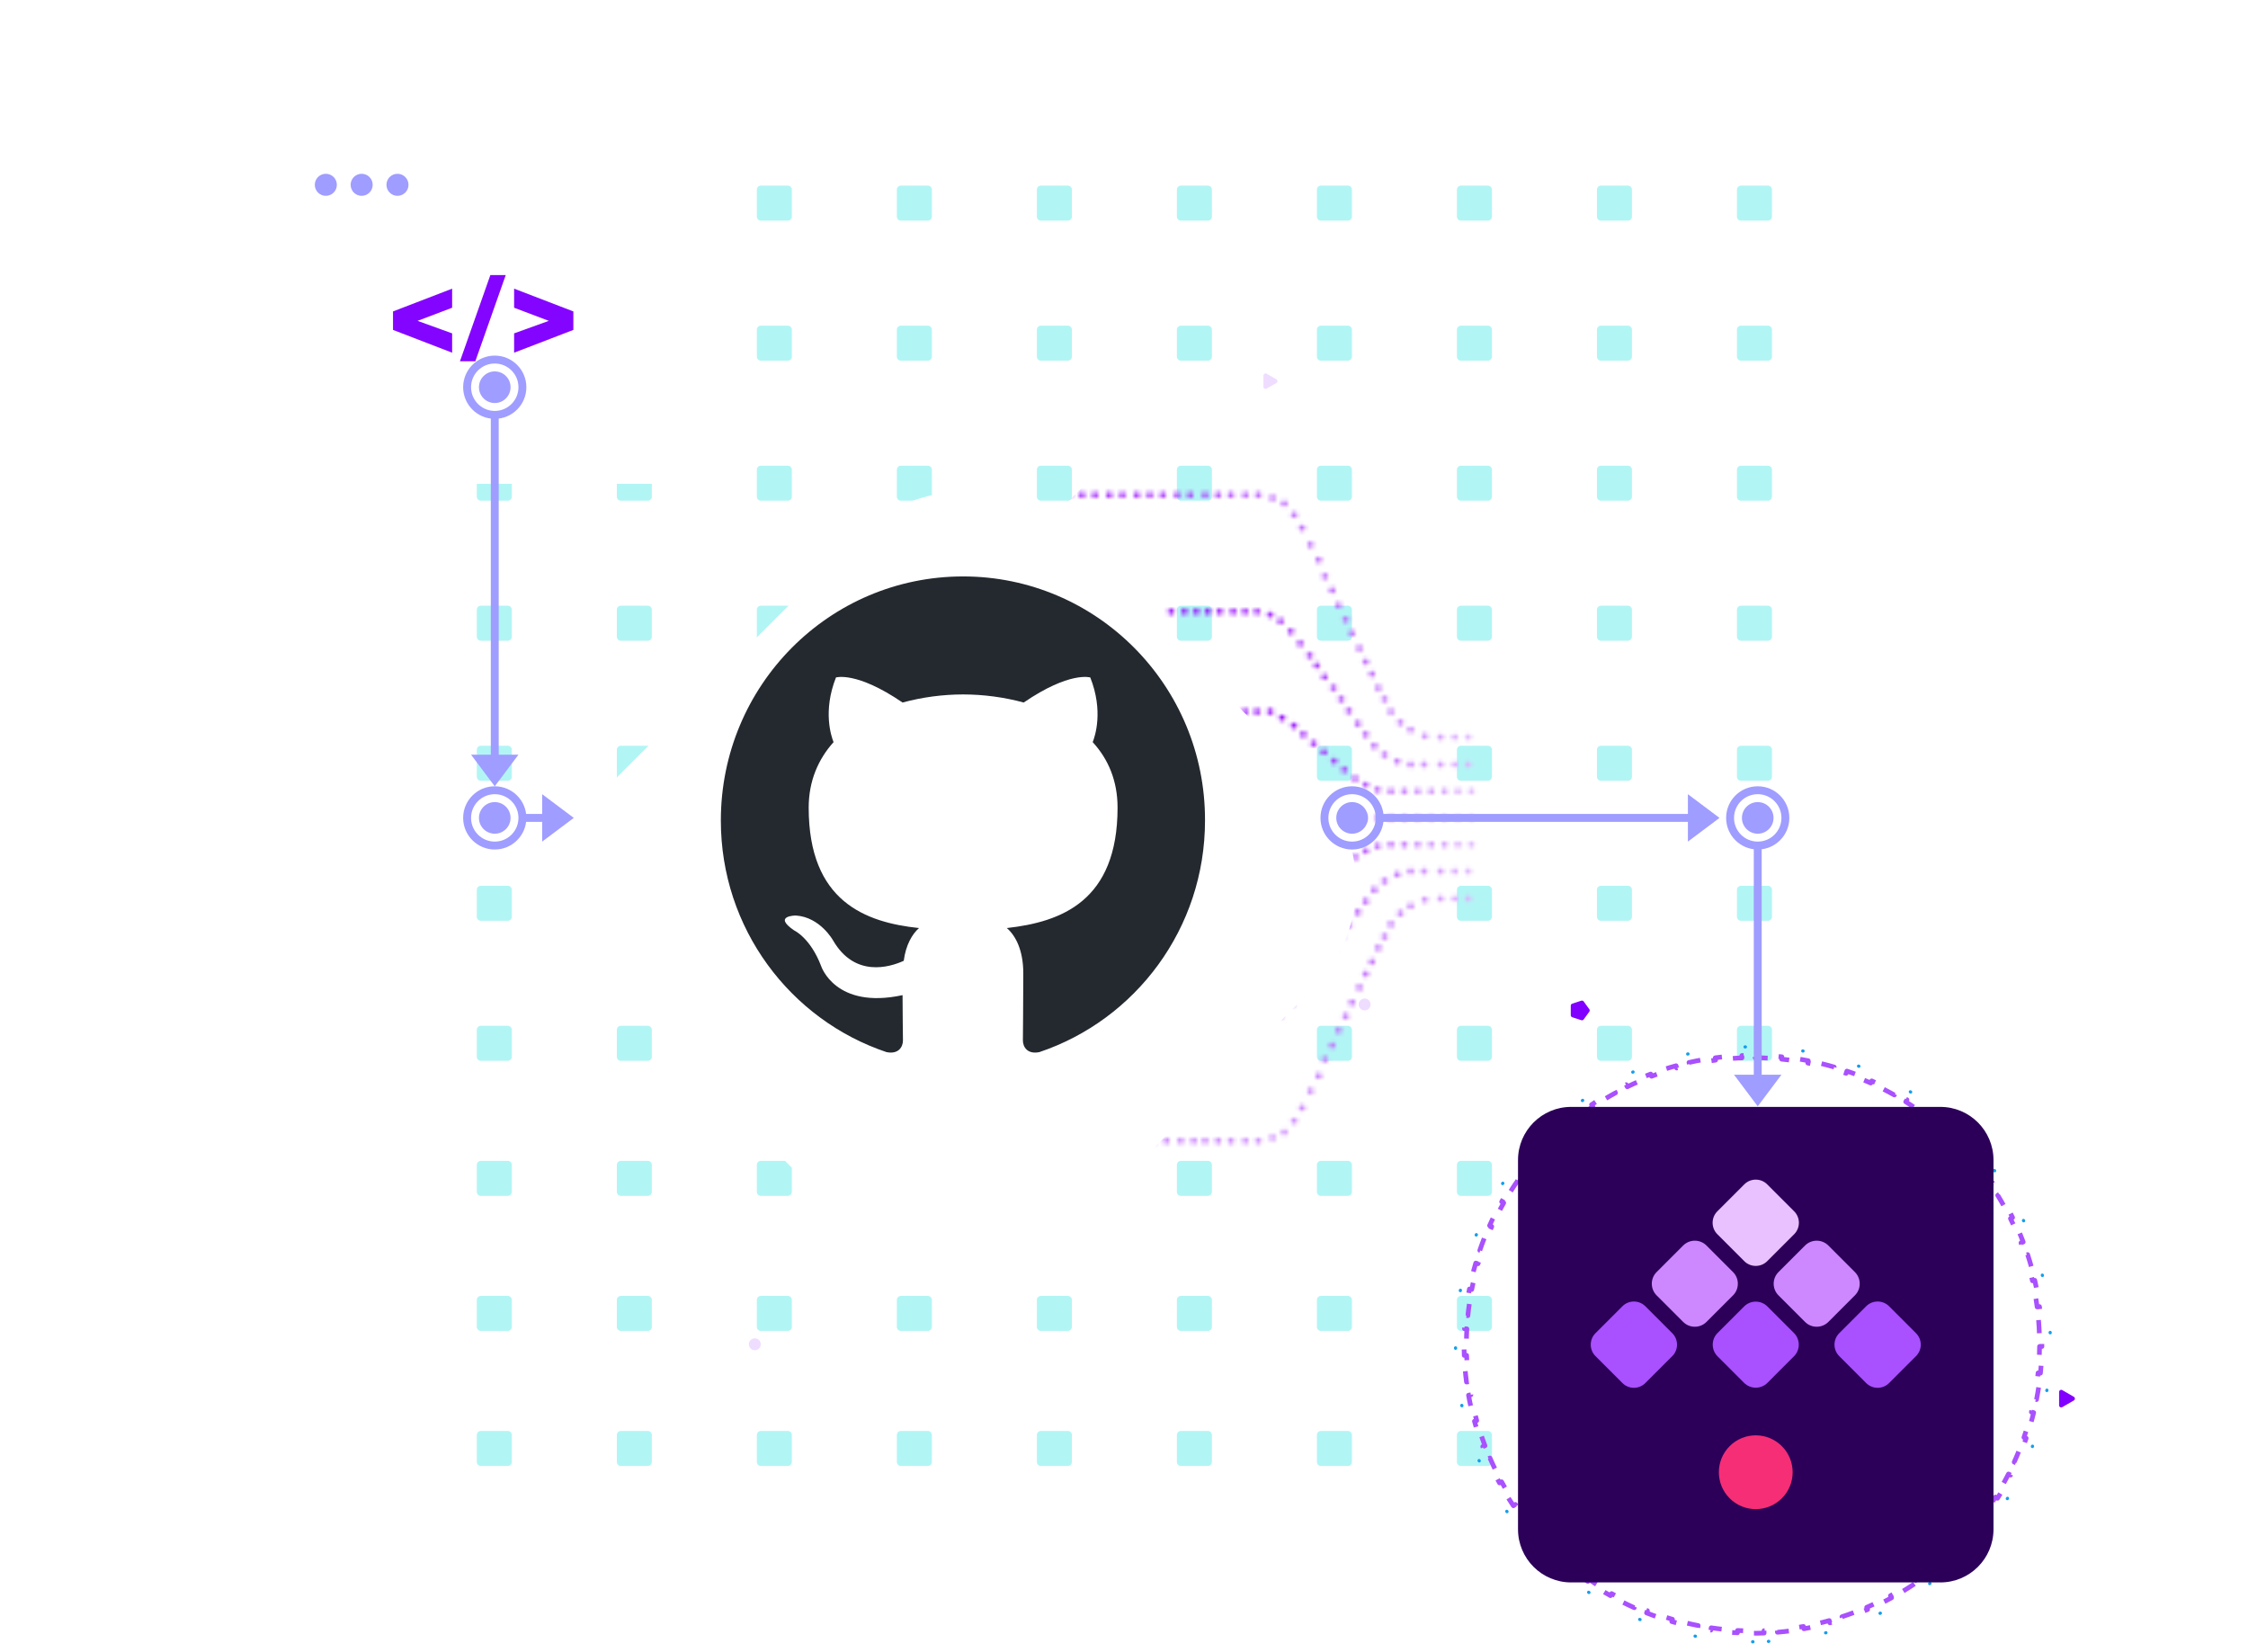 <svg width="569" height="418" viewBox="0 0 569 418" fill="none" xmlns="http://www.w3.org/2000/svg">
<path d="M121.701 46.98C121.143 46.98 120.689 47.433 120.689 47.992V54.828C120.689 55.387 121.143 55.84 121.701 55.84H128.537C129.096 55.84 129.549 55.387 129.549 54.828V47.992C129.549 47.433 129.096 46.98 128.537 46.98H121.701Z" fill="url(#paint0_linear_2297_12849)"/>
<path d="M157.142 46.98C156.583 46.98 156.13 47.433 156.13 47.992V54.828C156.13 55.387 156.583 55.84 157.142 55.84H163.978C164.537 55.84 164.99 55.387 164.99 54.828V47.992C164.99 47.433 164.537 46.98 163.978 46.98H157.142Z" fill="url(#paint1_linear_2297_12849)"/>
<path d="M191.57 47.992C191.57 47.433 192.023 46.98 192.582 46.98H199.418C199.977 46.98 200.43 47.433 200.43 47.992V54.828C200.43 55.387 199.977 55.84 199.418 55.84H192.582C192.023 55.84 191.57 55.387 191.57 54.828V47.992Z" fill="url(#paint2_linear_2297_12849)"/>
<path d="M228.02 46.98C227.461 46.98 227.008 47.433 227.008 47.992V54.828C227.008 55.387 227.461 55.84 228.02 55.84H234.856C235.415 55.84 235.868 55.387 235.868 54.828V47.992C235.868 47.433 235.415 46.98 234.856 46.98H228.02Z" fill="url(#paint3_linear_2297_12849)"/>
<path d="M262.448 47.992C262.448 47.433 262.901 46.98 263.46 46.98H270.296C270.855 46.98 271.308 47.433 271.308 47.992V54.828C271.308 55.387 270.855 55.84 270.296 55.84H263.46C262.901 55.84 262.448 55.387 262.448 54.828V47.992Z" fill="url(#paint4_linear_2297_12849)"/>
<path d="M298.901 46.98C298.342 46.98 297.889 47.433 297.889 47.992V54.828C297.889 55.387 298.342 55.84 298.901 55.84H305.737C306.296 55.84 306.749 55.387 306.749 54.828V47.992C306.749 47.433 306.296 46.98 305.737 46.98H298.901Z" fill="url(#paint5_linear_2297_12849)"/>
<path d="M333.329 47.992C333.329 47.433 333.782 46.98 334.341 46.98H341.177C341.736 46.98 342.189 47.433 342.189 47.992V54.828C342.189 55.387 341.736 55.84 341.177 55.84H334.341C333.782 55.84 333.329 55.387 333.329 54.828V47.992Z" fill="url(#paint6_linear_2297_12849)"/>
<path d="M369.782 46.98C369.223 46.98 368.77 47.433 368.77 47.992V54.828C368.77 55.387 369.223 55.84 369.782 55.84H376.618C377.177 55.84 377.63 55.387 377.63 54.828V47.992C377.63 47.433 377.177 46.98 376.618 46.98H369.782Z" fill="url(#paint7_linear_2297_12849)"/>
<path d="M404.207 47.992C404.207 47.433 404.66 46.98 405.219 46.98H412.055C412.614 46.98 413.067 47.433 413.067 47.992V54.828C413.067 55.387 412.614 55.84 412.055 55.84H405.219C404.66 55.84 404.207 55.387 404.207 54.828V47.992Z" fill="url(#paint8_linear_2297_12849)"/>
<path d="M440.659 46.98C440.101 46.98 439.647 47.433 439.647 47.992V54.828C439.647 55.387 440.101 55.84 440.659 55.84H447.496C448.054 55.84 448.507 55.387 448.507 54.828V47.992C448.507 47.433 448.054 46.98 447.496 46.98H440.659Z" fill="url(#paint9_linear_2297_12849)"/>
<path d="M120.689 83.432C120.689 82.873 121.143 82.42 121.701 82.42H128.537C129.096 82.42 129.549 82.873 129.549 83.432V90.268C129.549 90.827 129.096 91.28 128.537 91.28H121.701C121.143 91.28 120.689 90.827 120.689 90.268V83.432Z" fill="url(#paint10_linear_2297_12849)"/>
<path d="M157.142 82.42C156.583 82.42 156.13 82.873 156.13 83.432V90.268C156.13 90.827 156.583 91.28 157.142 91.28H163.978C164.537 91.28 164.99 90.827 164.99 90.268V83.432C164.99 82.873 164.537 82.42 163.978 82.42H157.142Z" fill="url(#paint11_linear_2297_12849)"/>
<path d="M191.57 83.432C191.57 82.873 192.023 82.42 192.582 82.42H199.418C199.977 82.42 200.43 82.873 200.43 83.432V90.268C200.43 90.827 199.977 91.28 199.418 91.28H192.582C192.023 91.28 191.57 90.827 191.57 90.268V83.432Z" fill="url(#paint12_linear_2297_12849)"/>
<path d="M228.02 82.42C227.461 82.42 227.008 82.873 227.008 83.432V90.268C227.008 90.827 227.461 91.28 228.02 91.28H234.856C235.415 91.28 235.868 90.827 235.868 90.268V83.432C235.868 82.873 235.415 82.42 234.856 82.42H228.02Z" fill="url(#paint13_linear_2297_12849)"/>
<path d="M262.448 83.432C262.448 82.873 262.901 82.42 263.46 82.42H270.296C270.855 82.42 271.308 82.873 271.308 83.432V90.268C271.308 90.827 270.855 91.28 270.296 91.28H263.46C262.901 91.28 262.448 90.827 262.448 90.268V83.432Z" fill="url(#paint14_linear_2297_12849)"/>
<path d="M298.901 82.42C298.342 82.42 297.889 82.873 297.889 83.432V90.268C297.889 90.827 298.342 91.28 298.901 91.28H305.737C306.296 91.28 306.749 90.827 306.749 90.268V83.432C306.749 82.873 306.296 82.42 305.737 82.42H298.901Z" fill="url(#paint15_linear_2297_12849)"/>
<path d="M333.329 83.432C333.329 82.873 333.782 82.42 334.341 82.42H341.177C341.736 82.42 342.189 82.873 342.189 83.432V90.268C342.189 90.827 341.736 91.28 341.177 91.28H334.341C333.782 91.28 333.329 90.827 333.329 90.268V83.432Z" fill="url(#paint16_linear_2297_12849)"/>
<path d="M369.782 82.42C369.223 82.42 368.77 82.873 368.77 83.432V90.268C368.77 90.827 369.223 91.28 369.782 91.28H376.618C377.177 91.28 377.63 90.827 377.63 90.268V83.432C377.63 82.873 377.177 82.42 376.618 82.42H369.782Z" fill="url(#paint17_linear_2297_12849)"/>
<path d="M404.207 83.432C404.207 82.873 404.66 82.42 405.219 82.42H412.055C412.614 82.42 413.067 82.873 413.067 83.432V90.268C413.067 90.827 412.614 91.28 412.055 91.28H405.219C404.66 91.28 404.207 90.827 404.207 90.268V83.432Z" fill="url(#paint18_linear_2297_12849)"/>
<path d="M440.659 82.42C440.101 82.42 439.647 82.873 439.647 83.432V90.268C439.647 90.827 440.101 91.28 440.659 91.28H447.496C448.054 91.28 448.507 90.827 448.507 90.268V83.432C448.507 82.873 448.054 82.42 447.496 82.42H440.659Z" fill="url(#paint19_linear_2297_12849)"/>
<path d="M120.689 118.871C120.689 118.313 121.143 117.86 121.701 117.86H128.537C129.096 117.86 129.549 118.313 129.549 118.871V125.708C129.549 126.266 129.096 126.719 128.537 126.719H121.701C121.143 126.719 120.689 126.266 120.689 125.708V118.871Z" fill="url(#paint20_linear_2297_12849)"/>
<path d="M157.142 117.86C156.583 117.86 156.13 118.313 156.13 118.871V125.708C156.13 126.266 156.583 126.719 157.142 126.719H163.978C164.537 126.719 164.99 126.266 164.99 125.708V118.871C164.99 118.313 164.537 117.86 163.978 117.86H157.142Z" fill="url(#paint21_linear_2297_12849)"/>
<path d="M191.57 118.871C191.57 118.313 192.023 117.86 192.582 117.86H199.418C199.977 117.86 200.43 118.313 200.43 118.871V125.708C200.43 126.266 199.977 126.719 199.418 126.719H192.582C192.023 126.719 191.57 126.266 191.57 125.708V118.871Z" fill="url(#paint22_linear_2297_12849)"/>
<path d="M228.02 117.86C227.461 117.86 227.008 118.313 227.008 118.871V125.708C227.008 126.266 227.461 126.719 228.02 126.719H234.856C235.415 126.719 235.868 126.266 235.868 125.708V118.871C235.868 118.313 235.415 117.86 234.856 117.86H228.02Z" fill="url(#paint23_linear_2297_12849)"/>
<path d="M262.448 118.871C262.448 118.313 262.901 117.86 263.46 117.86H270.296C270.855 117.86 271.308 118.313 271.308 118.871V125.708C271.308 126.266 270.855 126.719 270.296 126.719H263.46C262.901 126.719 262.448 126.266 262.448 125.708V118.871Z" fill="url(#paint24_linear_2297_12849)"/>
<path d="M298.901 117.86C298.342 117.86 297.889 118.313 297.889 118.871V125.708C297.889 126.266 298.342 126.719 298.901 126.719H305.737C306.296 126.719 306.749 126.266 306.749 125.708V118.871C306.749 118.313 306.296 117.86 305.737 117.86H298.901Z" fill="url(#paint25_linear_2297_12849)"/>
<path d="M333.329 118.871C333.329 118.313 333.782 117.86 334.341 117.86H341.177C341.736 117.86 342.189 118.313 342.189 118.871V125.708C342.189 126.266 341.736 126.719 341.177 126.719H334.341C333.782 126.719 333.329 126.266 333.329 125.708V118.871Z" fill="url(#paint26_linear_2297_12849)"/>
<path d="M369.782 117.86C369.223 117.86 368.77 118.313 368.77 118.871V125.708C368.77 126.266 369.223 126.719 369.782 126.719H376.618C377.177 126.719 377.63 126.266 377.63 125.708V118.871C377.63 118.313 377.177 117.86 376.618 117.86H369.782Z" fill="url(#paint27_linear_2297_12849)"/>
<path d="M404.207 118.871C404.207 118.313 404.66 117.86 405.219 117.86H412.055C412.614 117.86 413.067 118.313 413.067 118.871V125.708C413.067 126.266 412.614 126.719 412.055 126.719H405.219C404.66 126.719 404.207 126.266 404.207 125.708V118.871Z" fill="url(#paint28_linear_2297_12849)"/>
<path d="M440.659 117.86C440.101 117.86 439.647 118.313 439.647 118.871V125.708C439.647 126.266 440.101 126.719 440.659 126.719H447.496C448.054 126.719 448.507 126.266 448.507 125.708V118.871C448.507 118.313 448.054 117.86 447.496 117.86H440.659Z" fill="url(#paint29_linear_2297_12849)"/>
<path d="M120.689 154.311C120.689 153.752 121.143 153.299 121.701 153.299H128.537C129.096 153.299 129.549 153.752 129.549 154.311V161.147C129.549 161.706 129.096 162.159 128.537 162.159H121.701C121.143 162.159 120.689 161.706 120.689 161.147V154.311Z" fill="url(#paint30_linear_2297_12849)"/>
<path d="M157.142 153.299C156.583 153.299 156.13 153.752 156.13 154.311V161.147C156.13 161.706 156.583 162.159 157.142 162.159H163.978C164.537 162.159 164.99 161.706 164.99 161.147V154.311C164.99 153.752 164.537 153.299 163.978 153.299H157.142Z" fill="url(#paint31_linear_2297_12849)"/>
<path d="M191.57 154.311C191.57 153.752 192.023 153.299 192.582 153.299H199.418C199.977 153.299 200.43 153.752 200.43 154.311V161.147C200.43 161.706 199.977 162.159 199.418 162.159H192.582C192.023 162.159 191.57 161.706 191.57 161.147V154.311Z" fill="url(#paint32_linear_2297_12849)"/>
<path d="M228.02 153.299C227.461 153.299 227.008 153.752 227.008 154.311V161.147C227.008 161.706 227.461 162.159 228.02 162.159H234.856C235.415 162.159 235.868 161.706 235.868 161.147V154.311C235.868 153.752 235.415 153.299 234.856 153.299H228.02Z" fill="url(#paint33_linear_2297_12849)"/>
<path d="M262.448 154.311C262.448 153.752 262.901 153.299 263.46 153.299H270.296C270.855 153.299 271.308 153.752 271.308 154.311V161.147C271.308 161.706 270.855 162.159 270.296 162.159H263.46C262.901 162.159 262.448 161.706 262.448 161.147V154.311Z" fill="url(#paint34_linear_2297_12849)"/>
<path d="M298.901 153.299C298.342 153.299 297.889 153.752 297.889 154.311V161.147C297.889 161.706 298.342 162.159 298.901 162.159H305.737C306.296 162.159 306.749 161.706 306.749 161.147V154.311C306.749 153.752 306.296 153.299 305.737 153.299H298.901Z" fill="url(#paint35_linear_2297_12849)"/>
<path d="M333.329 154.311C333.329 153.752 333.782 153.299 334.341 153.299H341.177C341.736 153.299 342.189 153.752 342.189 154.311V161.147C342.189 161.706 341.736 162.159 341.177 162.159H334.341C333.782 162.159 333.329 161.706 333.329 161.147V154.311Z" fill="url(#paint36_linear_2297_12849)"/>
<path d="M369.782 153.299C369.223 153.299 368.77 153.752 368.77 154.311V161.147C368.77 161.706 369.223 162.159 369.782 162.159H376.618C377.177 162.159 377.63 161.706 377.63 161.147V154.311C377.63 153.752 377.177 153.299 376.618 153.299H369.782Z" fill="url(#paint37_linear_2297_12849)"/>
<path d="M404.207 154.311C404.207 153.752 404.66 153.299 405.219 153.299H412.055C412.614 153.299 413.067 153.752 413.067 154.311V161.147C413.067 161.706 412.614 162.159 412.055 162.159H405.219C404.66 162.159 404.207 161.706 404.207 161.147V154.311Z" fill="url(#paint38_linear_2297_12849)"/>
<path d="M440.659 153.299C440.101 153.299 439.647 153.752 439.647 154.311V161.147C439.647 161.706 440.101 162.159 440.659 162.159H447.496C448.054 162.159 448.507 161.706 448.507 161.147V154.311C448.507 153.752 448.054 153.299 447.496 153.299H440.659Z" fill="url(#paint39_linear_2297_12849)"/>
<path d="M120.689 189.751C120.689 189.192 121.143 188.739 121.701 188.739H128.537C129.096 188.739 129.549 189.192 129.549 189.751V196.587C129.549 197.146 129.096 197.599 128.537 197.599H121.701C121.143 197.599 120.689 197.146 120.689 196.587V189.751Z" fill="url(#paint40_linear_2297_12849)"/>
<path d="M157.142 188.739C156.583 188.739 156.13 189.192 156.13 189.751V196.587C156.13 197.146 156.583 197.599 157.142 197.599H163.978C164.537 197.599 164.99 197.146 164.99 196.587V189.751C164.99 189.192 164.537 188.739 163.978 188.739H157.142Z" fill="url(#paint41_linear_2297_12849)"/>
<path d="M191.57 189.751C191.57 189.192 192.023 188.739 192.582 188.739H199.418C199.977 188.739 200.43 189.192 200.43 189.751V196.587C200.43 197.146 199.977 197.599 199.418 197.599H192.582C192.023 197.599 191.57 197.146 191.57 196.587V189.751Z" fill="url(#paint42_linear_2297_12849)"/>
<path d="M228.02 188.739C227.461 188.739 227.008 189.192 227.008 189.751V196.587C227.008 197.146 227.461 197.599 228.02 197.599H234.856C235.415 197.599 235.868 197.146 235.868 196.587V189.751C235.868 189.192 235.415 188.739 234.856 188.739H228.02Z" fill="url(#paint43_linear_2297_12849)"/>
<path d="M262.448 189.751C262.448 189.192 262.901 188.739 263.46 188.739H270.296C270.855 188.739 271.308 189.192 271.308 189.751V196.587C271.308 197.146 270.855 197.599 270.296 197.599H263.46C262.901 197.599 262.448 197.146 262.448 196.587V189.751Z" fill="url(#paint44_linear_2297_12849)"/>
<path d="M298.901 188.739C298.342 188.739 297.889 189.192 297.889 189.751V196.587C297.889 197.146 298.342 197.599 298.901 197.599H305.737C306.296 197.599 306.749 197.146 306.749 196.587V189.751C306.749 189.192 306.296 188.739 305.737 188.739H298.901Z" fill="url(#paint45_linear_2297_12849)"/>
<path d="M333.329 189.751C333.329 189.192 333.782 188.739 334.341 188.739H341.177C341.736 188.739 342.189 189.192 342.189 189.751V196.587C342.189 197.146 341.736 197.599 341.177 197.599H334.341C333.782 197.599 333.329 197.146 333.329 196.587V189.751Z" fill="url(#paint46_linear_2297_12849)"/>
<path d="M369.782 188.739C369.223 188.739 368.77 189.192 368.77 189.751V196.587C368.77 197.146 369.223 197.599 369.782 197.599H376.618C377.177 197.599 377.63 197.146 377.63 196.587V189.751C377.63 189.192 377.177 188.739 376.618 188.739H369.782Z" fill="url(#paint47_linear_2297_12849)"/>
<path d="M404.207 189.751C404.207 189.192 404.66 188.739 405.219 188.739H412.055C412.614 188.739 413.067 189.192 413.067 189.751V196.587C413.067 197.146 412.614 197.599 412.055 197.599H405.219C404.66 197.599 404.207 197.146 404.207 196.587V189.751Z" fill="url(#paint48_linear_2297_12849)"/>
<path d="M440.659 188.739C440.101 188.739 439.647 189.192 439.647 189.751V196.587C439.647 197.146 440.101 197.599 440.659 197.599H447.496C448.054 197.599 448.507 197.146 448.507 196.587V189.751C448.507 189.192 448.054 188.739 447.496 188.739H440.659Z" fill="url(#paint49_linear_2297_12849)"/>
<path d="M120.689 225.191C120.689 224.632 121.143 224.179 121.701 224.179H128.537C129.096 224.179 129.549 224.632 129.549 225.191V232.027C129.549 232.586 129.096 233.039 128.537 233.039H121.701C121.143 233.039 120.689 232.586 120.689 232.027V225.191Z" fill="url(#paint50_linear_2297_12849)"/>
<path d="M157.142 224.179C156.583 224.179 156.13 224.632 156.13 225.191V232.027C156.13 232.586 156.583 233.039 157.142 233.039H163.978C164.537 233.039 164.99 232.586 164.99 232.027V225.191C164.99 224.632 164.537 224.179 163.978 224.179H157.142Z" fill="url(#paint51_linear_2297_12849)"/>
<path d="M191.57 225.191C191.57 224.632 192.023 224.179 192.582 224.179H199.418C199.977 224.179 200.43 224.632 200.43 225.191V232.027C200.43 232.586 199.977 233.039 199.418 233.039H192.582C192.023 233.039 191.57 232.586 191.57 232.027V225.191Z" fill="url(#paint52_linear_2297_12849)"/>
<path d="M228.02 224.179C227.461 224.179 227.008 224.632 227.008 225.191V232.027C227.008 232.586 227.461 233.039 228.02 233.039H234.856C235.415 233.039 235.868 232.586 235.868 232.027V225.191C235.868 224.632 235.415 224.179 234.856 224.179H228.02Z" fill="url(#paint53_linear_2297_12849)"/>
<path d="M262.448 225.191C262.448 224.632 262.901 224.179 263.46 224.179H270.296C270.855 224.179 271.308 224.632 271.308 225.191V232.027C271.308 232.586 270.855 233.039 270.296 233.039H263.46C262.901 233.039 262.448 232.586 262.448 232.027V225.191Z" fill="url(#paint54_linear_2297_12849)"/>
<path d="M298.901 224.179C298.342 224.179 297.889 224.632 297.889 225.191V232.027C297.889 232.586 298.342 233.039 298.901 233.039H305.737C306.296 233.039 306.749 232.586 306.749 232.027V225.191C306.749 224.632 306.296 224.179 305.737 224.179H298.901Z" fill="url(#paint55_linear_2297_12849)"/>
<path d="M333.329 225.191C333.329 224.632 333.782 224.179 334.341 224.179H341.177C341.736 224.179 342.189 224.632 342.189 225.191V232.027C342.189 232.586 341.736 233.039 341.177 233.039H334.341C333.782 233.039 333.329 232.586 333.329 232.027V225.191Z" fill="url(#paint56_linear_2297_12849)"/>
<path d="M369.782 224.179C369.223 224.179 368.77 224.632 368.77 225.191V232.027C368.77 232.586 369.223 233.039 369.782 233.039H376.618C377.177 233.039 377.63 232.586 377.63 232.027V225.191C377.63 224.632 377.177 224.179 376.618 224.179H369.782Z" fill="url(#paint57_linear_2297_12849)"/>
<path d="M404.207 225.191C404.207 224.632 404.66 224.179 405.219 224.179H412.055C412.614 224.179 413.067 224.632 413.067 225.191V232.027C413.067 232.586 412.614 233.039 412.055 233.039H405.219C404.66 233.039 404.207 232.586 404.207 232.027V225.191Z" fill="url(#paint58_linear_2297_12849)"/>
<path d="M440.659 224.179C440.101 224.179 439.647 224.632 439.647 225.191V232.027C439.647 232.586 440.101 233.039 440.659 233.039H447.496C448.054 233.039 448.507 232.586 448.507 232.027V225.191C448.507 224.632 448.054 224.179 447.496 224.179H440.659Z" fill="url(#paint59_linear_2297_12849)"/>
<path d="M120.689 260.631C120.689 260.072 121.143 259.619 121.701 259.619H128.537C129.096 259.619 129.549 260.072 129.549 260.631V267.467C129.549 268.026 129.096 268.479 128.537 268.479H121.701C121.143 268.479 120.689 268.026 120.689 267.467V260.631Z" fill="url(#paint60_linear_2297_12849)"/>
<path d="M121.701 293.799C121.143 293.799 120.689 294.252 120.689 294.811V301.647C120.689 302.206 121.143 302.659 121.701 302.659H128.537C129.096 302.659 129.549 302.206 129.549 301.647V294.811C129.549 294.252 129.096 293.799 128.537 293.799H121.701Z" fill="url(#paint61_linear_2297_12849)"/>
<path d="M120.689 328.991C120.689 328.432 121.143 327.979 121.701 327.979H128.537C129.096 327.979 129.549 328.432 129.549 328.991V335.827C129.549 336.386 129.096 336.839 128.537 336.839H121.701C121.143 336.839 120.689 336.386 120.689 335.827V328.991Z" fill="url(#paint62_linear_2297_12849)"/>
<path d="M121.701 362.16C121.143 362.16 120.689 362.613 120.689 363.172V370.008C120.689 370.567 121.143 371.02 121.701 371.02H128.537C129.096 371.02 129.549 370.567 129.549 370.008V363.172C129.549 362.613 129.096 362.16 128.537 362.16H121.701Z" fill="url(#paint63_linear_2297_12849)"/>
<path d="M156.13 260.631C156.13 260.072 156.583 259.619 157.142 259.619H163.978C164.537 259.619 164.99 260.072 164.99 260.631V267.467C164.99 268.026 164.537 268.479 163.978 268.479H157.142C156.583 268.479 156.13 268.026 156.13 267.467V260.631Z" fill="url(#paint64_linear_2297_12849)"/>
<path d="M157.142 293.799C156.583 293.799 156.13 294.252 156.13 294.811V301.647C156.13 302.206 156.583 302.659 157.142 302.659H163.978C164.537 302.659 164.99 302.206 164.99 301.647V294.811C164.99 294.252 164.537 293.799 163.978 293.799H157.142Z" fill="url(#paint65_linear_2297_12849)"/>
<path d="M156.13 328.991C156.13 328.432 156.583 327.979 157.142 327.979H163.978C164.537 327.979 164.99 328.432 164.99 328.991V335.827C164.99 336.386 164.537 336.839 163.978 336.839H157.142C156.583 336.839 156.13 336.386 156.13 335.827V328.991Z" fill="url(#paint66_linear_2297_12849)"/>
<path d="M157.142 362.16C156.583 362.16 156.13 362.613 156.13 363.172V370.008C156.13 370.567 156.583 371.02 157.142 371.02H163.978C164.537 371.02 164.99 370.567 164.99 370.008V363.172C164.99 362.613 164.537 362.16 163.978 362.16H157.142Z" fill="url(#paint67_linear_2297_12849)"/>
<path d="M191.57 260.631C191.57 260.072 192.023 259.619 192.582 259.619H199.418C199.977 259.619 200.43 260.072 200.43 260.631V267.467C200.43 268.026 199.977 268.479 199.418 268.479H192.582C192.023 268.479 191.57 268.026 191.57 267.467V260.631Z" fill="url(#paint68_linear_2297_12849)"/>
<path d="M192.582 293.799C192.023 293.799 191.57 294.252 191.57 294.811V301.647C191.57 302.206 192.023 302.659 192.582 302.659H199.418C199.977 302.659 200.43 302.206 200.43 301.647V294.811C200.43 294.252 199.977 293.799 199.418 293.799H192.582Z" fill="url(#paint69_linear_2297_12849)"/>
<path d="M191.57 328.991C191.57 328.432 192.023 327.979 192.582 327.979H199.418C199.977 327.979 200.43 328.432 200.43 328.991V335.827C200.43 336.386 199.977 336.839 199.418 336.839H192.582C192.023 336.839 191.57 336.386 191.57 335.827V328.991Z" fill="url(#paint70_linear_2297_12849)"/>
<path d="M192.582 362.16C192.023 362.16 191.57 362.613 191.57 363.172V370.008C191.57 370.567 192.023 371.02 192.582 371.02H199.418C199.977 371.02 200.43 370.567 200.43 370.008V363.172C200.43 362.613 199.977 362.16 199.418 362.16H192.582Z" fill="url(#paint71_linear_2297_12849)"/>
<path d="M227.008 260.631C227.008 260.072 227.461 259.619 228.02 259.619H234.856C235.415 259.619 235.868 260.072 235.868 260.631V267.467C235.868 268.026 235.415 268.479 234.856 268.479H228.02C227.461 268.479 227.008 268.026 227.008 267.467V260.631Z" fill="url(#paint72_linear_2297_12849)"/>
<path d="M228.02 293.799C227.461 293.799 227.008 294.252 227.008 294.811V301.647C227.008 302.206 227.461 302.659 228.02 302.659H234.856C235.415 302.659 235.868 302.206 235.868 301.647V294.811C235.868 294.252 235.415 293.799 234.856 293.799H228.02Z" fill="url(#paint73_linear_2297_12849)"/>
<path d="M227.008 328.991C227.008 328.432 227.461 327.979 228.02 327.979H234.856C235.415 327.979 235.868 328.432 235.868 328.991V335.827C235.868 336.386 235.415 336.839 234.856 336.839H228.02C227.461 336.839 227.008 336.386 227.008 335.827V328.991Z" fill="url(#paint74_linear_2297_12849)"/>
<path d="M228.02 362.16C227.461 362.16 227.008 362.613 227.008 363.172V370.008C227.008 370.567 227.461 371.02 228.02 371.02H234.856C235.415 371.02 235.868 370.567 235.868 370.008V363.172C235.868 362.613 235.415 362.16 234.856 362.16H228.02Z" fill="url(#paint75_linear_2297_12849)"/>
<path d="M262.448 260.631C262.448 260.072 262.901 259.619 263.46 259.619H270.296C270.855 259.619 271.308 260.072 271.308 260.631V267.467C271.308 268.026 270.855 268.479 270.296 268.479H263.46C262.901 268.479 262.448 268.026 262.448 267.467V260.631Z" fill="url(#paint76_linear_2297_12849)"/>
<path d="M263.46 293.799C262.901 293.799 262.448 294.252 262.448 294.811V301.647C262.448 302.206 262.901 302.659 263.46 302.659H270.296C270.855 302.659 271.308 302.206 271.308 301.647V294.811C271.308 294.252 270.855 293.799 270.296 293.799H263.46Z" fill="url(#paint77_linear_2297_12849)"/>
<path d="M262.448 328.991C262.448 328.432 262.901 327.979 263.46 327.979H270.296C270.855 327.979 271.308 328.432 271.308 328.991V335.827C271.308 336.386 270.855 336.839 270.296 336.839H263.46C262.901 336.839 262.448 336.386 262.448 335.827V328.991Z" fill="url(#paint78_linear_2297_12849)"/>
<path d="M263.46 362.16C262.901 362.16 262.448 362.613 262.448 363.172V370.008C262.448 370.567 262.901 371.02 263.46 371.02H270.296C270.855 371.02 271.308 370.567 271.308 370.008V363.172C271.308 362.613 270.855 362.16 270.296 362.16H263.46Z" fill="url(#paint79_linear_2297_12849)"/>
<path d="M297.889 260.631C297.889 260.072 298.342 259.619 298.901 259.619H305.737C306.296 259.619 306.749 260.072 306.749 260.631V267.467C306.749 268.026 306.296 268.479 305.737 268.479H298.901C298.342 268.479 297.889 268.026 297.889 267.467V260.631Z" fill="url(#paint80_linear_2297_12849)"/>
<path d="M298.901 293.799C298.342 293.799 297.889 294.252 297.889 294.811V301.647C297.889 302.206 298.342 302.659 298.901 302.659H305.737C306.296 302.659 306.749 302.206 306.749 301.647V294.811C306.749 294.252 306.296 293.799 305.737 293.799H298.901Z" fill="url(#paint81_linear_2297_12849)"/>
<path d="M297.889 328.991C297.889 328.432 298.342 327.979 298.901 327.979H305.737C306.296 327.979 306.749 328.432 306.749 328.991V335.827C306.749 336.386 306.296 336.839 305.737 336.839H298.901C298.342 336.839 297.889 336.386 297.889 335.827V328.991Z" fill="url(#paint82_linear_2297_12849)"/>
<path d="M298.901 362.16C298.342 362.16 297.889 362.613 297.889 363.172V370.008C297.889 370.567 298.342 371.02 298.901 371.02H305.737C306.296 371.02 306.749 370.567 306.749 370.008V363.172C306.749 362.613 306.296 362.16 305.737 362.16H298.901Z" fill="url(#paint83_linear_2297_12849)"/>
<path d="M333.329 260.631C333.329 260.072 333.782 259.619 334.341 259.619H341.177C341.736 259.619 342.189 260.072 342.189 260.631V267.467C342.189 268.026 341.736 268.479 341.177 268.479H334.341C333.782 268.479 333.329 268.026 333.329 267.467V260.631Z" fill="url(#paint84_linear_2297_12849)"/>
<path d="M334.341 293.799C333.782 293.799 333.329 294.252 333.329 294.811V301.647C333.329 302.206 333.782 302.659 334.341 302.659H341.177C341.736 302.659 342.189 302.206 342.189 301.647V294.811C342.189 294.252 341.736 293.799 341.177 293.799H334.341Z" fill="url(#paint85_linear_2297_12849)"/>
<path d="M333.329 328.991C333.329 328.432 333.782 327.979 334.341 327.979H341.177C341.736 327.979 342.189 328.432 342.189 328.991V335.827C342.189 336.386 341.736 336.839 341.177 336.839H334.341C333.782 336.839 333.329 336.386 333.329 335.827V328.991Z" fill="url(#paint86_linear_2297_12849)"/>
<path d="M334.341 362.16C333.782 362.16 333.329 362.613 333.329 363.172V370.008C333.329 370.567 333.782 371.02 334.341 371.02H341.177C341.736 371.02 342.189 370.567 342.189 370.008V363.172C342.189 362.613 341.736 362.16 341.177 362.16H334.341Z" fill="url(#paint87_linear_2297_12849)"/>
<path d="M368.77 260.631C368.77 260.072 369.223 259.619 369.782 259.619H376.618C377.177 259.619 377.63 260.072 377.63 260.631V267.467C377.63 268.026 377.177 268.479 376.618 268.479H369.782C369.223 268.479 368.77 268.026 368.77 267.467V260.631Z" fill="url(#paint88_linear_2297_12849)"/>
<path d="M369.782 293.799C369.223 293.799 368.77 294.252 368.77 294.811V301.647C368.77 302.206 369.223 302.659 369.782 302.659H376.618C377.177 302.659 377.63 302.206 377.63 301.647V294.811C377.63 294.252 377.177 293.799 376.618 293.799H369.782Z" fill="url(#paint89_linear_2297_12849)"/>
<path d="M368.77 328.991C368.77 328.432 369.223 327.979 369.782 327.979H376.618C377.177 327.979 377.63 328.432 377.63 328.991V335.827C377.63 336.386 377.177 336.839 376.618 336.839H369.782C369.223 336.839 368.77 336.386 368.77 335.827V328.991Z" fill="url(#paint90_linear_2297_12849)"/>
<path d="M369.782 362.16C369.223 362.16 368.77 362.613 368.77 363.172V370.008C368.77 370.567 369.223 371.02 369.782 371.02H376.618C377.177 371.02 377.63 370.567 377.63 370.008V363.172C377.63 362.613 377.177 362.16 376.618 362.16H369.782Z" fill="url(#paint91_linear_2297_12849)"/>
<path d="M404.207 260.631C404.207 260.072 404.66 259.619 405.219 259.619H412.055C412.614 259.619 413.067 260.072 413.067 260.631V267.467C413.067 268.026 412.614 268.479 412.055 268.479H405.219C404.66 268.479 404.207 268.026 404.207 267.467V260.631Z" fill="url(#paint92_linear_2297_12849)"/>
<path d="M405.219 293.799C404.66 293.799 404.207 294.252 404.207 294.811V301.647C404.207 302.206 404.66 302.659 405.219 302.659H412.055C412.614 302.659 413.067 302.206 413.067 301.647V294.811C413.067 294.252 412.614 293.799 412.055 293.799H405.219Z" fill="url(#paint93_linear_2297_12849)"/>
<path d="M404.207 328.991C404.207 328.432 404.66 327.979 405.219 327.979H412.055C412.614 327.979 413.067 328.432 413.067 328.991V335.827C413.067 336.386 412.614 336.839 412.055 336.839H405.219C404.66 336.839 404.207 336.386 404.207 335.827V328.991Z" fill="url(#paint94_linear_2297_12849)"/>
<path d="M405.219 362.16C404.66 362.16 404.207 362.613 404.207 363.172V370.008C404.207 370.567 404.66 371.02 405.219 371.02H412.055C412.614 371.02 413.067 370.567 413.067 370.008V363.172C413.067 362.613 412.614 362.16 412.055 362.16H405.219Z" fill="url(#paint95_linear_2297_12849)"/>
<path d="M439.647 260.631C439.647 260.072 440.101 259.619 440.659 259.619H447.496C448.054 259.619 448.507 260.072 448.507 260.631V267.467C448.507 268.026 448.054 268.479 447.496 268.479H440.659C440.101 268.479 439.647 268.026 439.647 267.467V260.631Z" fill="url(#paint96_linear_2297_12849)"/>
<path d="M440.659 293.799C440.101 293.799 439.647 294.252 439.647 294.811V301.647C439.647 302.206 440.101 302.659 440.659 302.659H447.496C448.054 302.659 448.507 302.206 448.507 301.647V294.811C448.507 294.252 448.054 293.799 447.496 293.799H440.659Z" fill="url(#paint97_linear_2297_12849)"/>
<path d="M439.647 328.991C439.647 328.432 440.101 327.979 440.659 327.979H447.496C448.054 327.979 448.507 328.432 448.507 328.991V335.827C448.507 336.386 448.054 336.839 447.496 336.839H440.659C440.101 336.839 439.647 336.386 439.647 335.827V328.991Z" fill="url(#paint98_linear_2297_12849)"/>
<path d="M440.659 362.16C440.101 362.16 439.647 362.613 439.647 363.172V370.008C439.647 370.567 440.101 371.02 440.659 371.02H447.496C448.054 371.02 448.507 370.567 448.507 370.008V363.172C448.507 362.613 448.054 362.16 447.496 362.16H440.659Z" fill="url(#paint99_linear_2297_12849)"/>
<mask id="mask0_2297_12849" style="mask-type:alpha" maskUnits="userSpaceOnUse" x="252" y="124" width="122" height="166">
<circle cx="307.951" cy="207" r="0.799" fill="#AA50FF"/>
<circle cx="311.345" cy="207" r="0.799" fill="#AA50FF"/>
<circle cx="314.738" cy="207" r="0.799" fill="#AA50FF"/>
<circle cx="318.133" cy="207" r="0.799" fill="#AA50FF"/>
<circle cx="321.525" cy="207" r="0.799" fill="#AA50FF"/>
<circle cx="324.92" cy="207" r="0.799" fill="#AA50FF"/>
<circle cx="328.314" cy="207" r="0.799" fill="#AA50FF"/>
<circle cx="331.707" cy="207" r="0.799" fill="#AA50FF"/>
<circle cx="335.101" cy="207" r="0.799" fill="#AA50FF"/>
<circle cx="338.496" cy="207" r="0.799" fill="#AA50FF"/>
<circle cx="341.888" cy="207" r="0.799" fill="#AA50FF"/>
<circle cx="345.283" cy="207" r="0.799" fill="#AA50FF"/>
<circle cx="348.677" cy="207" r="0.799" fill="#AA50FF"/>
<circle cx="352.07" cy="207" r="0.799" fill="#AA50FF"/>
<circle cx="355.465" cy="207" r="0.799" fill="#AA50FF"/>
<circle cx="358.857" cy="207" r="0.799" fill="#AA50FF"/>
<circle cx="362.252" cy="207" r="0.799" fill="#AA50FF"/>
<circle cx="365.646" cy="207" r="0.799" fill="#AA50FF"/>
<circle cx="369.039" cy="207" r="0.799" fill="#AA50FF"/>
<circle cx="372.433" cy="207" r="0.799" fill="#AA50FF"/>
<circle cx="352.07" cy="213.76" r="0.799" fill="#AA50FF"/>
<circle cx="348.676" cy="214.12" r="0.799" fill="#AA50FF"/>
<circle cx="345.676" cy="215.357" r="0.799" fill="#AA50FF"/>
<circle cx="343.006" cy="216.954" r="0.799" fill="#AA50FF"/>
<circle cx="340.291" cy="219.174" r="0.799" fill="#AA50FF"/>
<circle cx="337.697" cy="221.395" r="0.799" fill="#AA50FF"/>
<circle cx="335.101" cy="223.675" r="0.799" fill="#AA50FF"/>
<circle cx="332.506" cy="225.836" r="0.799" fill="#AA50FF"/>
<circle cx="329.912" cy="228.116" r="0.799" fill="#AA50FF"/>
<circle cx="327.515" cy="230.337" r="0.799" fill="#AA50FF"/>
<circle cx="324.513" cy="232.317" r="0.799" fill="#AA50FF"/>
<circle cx="321.525" cy="233.914" r="0.799" fill="#AA50FF"/>
<circle cx="318.133" cy="233.914" r="0.799" fill="#AA50FF"/>
<circle cx="315.133" cy="233.914" r="0.799" fill="#AA50FF"/>
<circle cx="312.144" cy="233.914" r="0.799" fill="#AA50FF"/>
<circle cx="309.156" cy="233.914" r="0.799" fill="#AA50FF"/>
<circle cx="306.355" cy="233.914" r="0.799" fill="#AA50FF"/>
<circle cx="355.465" cy="213.76" r="0.799" fill="#AA50FF"/>
<circle cx="358.857" cy="213.76" r="0.799" fill="#AA50FF"/>
<circle cx="362.252" cy="213.76" r="0.799" fill="#AA50FF"/>
<circle cx="365.646" cy="213.76" r="0.799" fill="#AA50FF"/>
<circle cx="369.039" cy="213.76" r="0.799" fill="#AA50FF"/>
<circle cx="372.433" cy="213.76" r="0.799" fill="#AA50FF"/>
<circle cx="0.799" cy="0.799" r="0.799" transform="matrix(1 0 0 -1 351.271 201.039)" fill="#AA50FF"/>
<circle cx="0.799" cy="0.799" r="0.799" transform="matrix(1 0 0 -1 347.877 200.679)" fill="#AA50FF"/>
<circle cx="0.799" cy="0.799" r="0.799" transform="matrix(1 0 0 -1 344.877 199.442)" fill="#AA50FF"/>
<circle cx="0.799" cy="0.799" r="0.799" transform="matrix(1 0 0 -1 342.207 197.845)" fill="#AA50FF"/>
<circle cx="0.799" cy="0.799" r="0.799" transform="matrix(1 0 0 -1 339.492 195.624)" fill="#AA50FF"/>
<circle cx="0.799" cy="0.799" r="0.799" transform="matrix(1 0 0 -1 336.898 193.404)" fill="#AA50FF"/>
<circle cx="0.799" cy="0.799" r="0.799" transform="matrix(1 0 0 -1 334.303 191.123)" fill="#AA50FF"/>
<circle cx="0.799" cy="0.799" r="0.799" transform="matrix(1 0 0 -1 331.707 188.963)" fill="#AA50FF"/>
<circle cx="0.799" cy="0.799" r="0.799" transform="matrix(1 0 0 -1 329.113 186.682)" fill="#AA50FF"/>
<circle cx="0.799" cy="0.799" r="0.799" transform="matrix(1 0 0 -1 326.717 184.462)" fill="#AA50FF"/>
<circle cx="0.799" cy="0.799" r="0.799" transform="matrix(1 0 0 -1 323.715 182.481)" fill="#AA50FF"/>
<circle cx="0.799" cy="0.799" r="0.799" transform="matrix(1 0 0 -1 320.727 180.884)" fill="#AA50FF"/>
<circle cx="0.799" cy="0.799" r="0.799" transform="matrix(1 0 0 -1 317.334 180.884)" fill="#AA50FF"/>
<circle cx="0.799" cy="0.799" r="0.799" transform="matrix(1 0 0 -1 314.334 180.884)" fill="#AA50FF"/>
<circle cx="0.799" cy="0.799" r="0.799" transform="matrix(1 0 0 -1 311.346 180.884)" fill="#AA50FF"/>
<circle cx="0.799" cy="0.799" r="0.799" transform="matrix(1 0 0 -1 308.357 180.884)" fill="#AA50FF"/>
<circle cx="0.799" cy="0.799" r="0.799" transform="matrix(1 0 0 -1 305.557 180.884)" fill="#AA50FF"/>
<circle cx="0.799" cy="0.799" r="0.799" transform="matrix(1 0 0 -1 354.666 201.039)" fill="#AA50FF"/>
<circle cx="0.799" cy="0.799" r="0.799" transform="matrix(1 0 0 -1 358.059 201.039)" fill="#AA50FF"/>
<circle cx="0.799" cy="0.799" r="0.799" transform="matrix(1 0 0 -1 361.453 201.039)" fill="#AA50FF"/>
<circle cx="0.799" cy="0.799" r="0.799" transform="matrix(1 0 0 -1 364.848 201.039)" fill="#AA50FF"/>
<circle cx="0.799" cy="0.799" r="0.799" transform="matrix(1 0 0 -1 368.24 201.039)" fill="#AA50FF"/>
<circle cx="0.799" cy="0.799" r="0.799" transform="matrix(1 0 0 -1 371.635 201.039)" fill="#AA50FF"/>
<circle cx="371.633" cy="227.433" r="0.799" fill="#AA50FF"/>
<circle cx="368.24" cy="227.433" r="0.799" fill="#AA50FF"/>
<circle cx="364.646" cy="227.433" r="0.799" fill="#AA50FF"/>
<circle cx="360.654" cy="227.729" r="0.799" fill="#AA50FF"/>
<circle cx="357.06" cy="229.294" r="0.799" fill="#AA50FF"/>
<circle cx="354.465" cy="231.135" r="0.799" fill="#AA50FF"/>
<circle cx="352.07" cy="233.914" r="0.799" fill="#AA50FF"/>
<circle cx="350.472" cy="237.043" r="0.799" fill="#AA50FF"/>
<circle cx="348.875" cy="239.918" r="0.799" fill="#AA50FF"/>
<circle cx="347.279" cy="243.416" r="0.799" fill="#AA50FF"/>
<circle cx="345.681" cy="246.507" r="0.799" fill="#AA50FF"/>
<circle cx="344.084" cy="249.93" r="0.799" fill="#AA50FF"/>
<circle cx="342.207" cy="253.758" r="0.799" fill="#AA50FF"/>
<circle cx="340.611" cy="257.181" r="0.799" fill="#AA50FF"/>
<circle cx="338.806" cy="260.806" r="0.799" fill="#AA50FF"/>
<circle cx="337.211" cy="264.597" r="0.799" fill="#AA50FF"/>
<circle cx="335.369" cy="268.13" r="0.799" fill="#AA50FF"/>
<circle cx="333.771" cy="272.289" r="0.799" fill="#AA50FF"/>
<circle cx="331.707" cy="276.117" r="0.799" fill="#AA50FF"/>
<circle cx="329.572" cy="280.387" r="0.799" fill="#AA50FF"/>
<circle cx="327.586" cy="283.7" r="0.799" fill="#AA50FF"/>
<circle cx="325.082" cy="286.57" r="0.799" fill="#AA50FF"/>
<circle cx="322.101" cy="287.969" r="0.799" fill="#AA50FF"/>
<circle cx="318.494" cy="288.768" r="0.799" fill="#AA50FF"/>
<circle cx="315.218" cy="288.768" r="0.799" fill="#AA50FF"/>
<circle cx="311.574" cy="288.768" r="0.799" fill="#AA50FF"/>
<circle cx="308.297" cy="288.768" r="0.799" fill="#AA50FF"/>
<circle cx="305.021" cy="288.768" r="0.799" fill="#AA50FF"/>
<circle cx="0.799" cy="0.799" r="0.799" transform="matrix(1 0 0 -1 370.834 187.366)" fill="#AA50FF"/>
<circle cx="0.799" cy="0.799" r="0.799" transform="matrix(1 0 0 -1 367.441 187.366)" fill="#AA50FF"/>
<circle cx="0.799" cy="0.799" r="0.799" transform="matrix(1 0 0 -1 363.848 187.366)" fill="#AA50FF"/>
<circle cx="0.799" cy="0.799" r="0.799" transform="matrix(1 0 0 -1 359.855 187.069)" fill="#AA50FF"/>
<circle cx="0.799" cy="0.799" r="0.799" transform="matrix(1 0 0 -1 356.262 185.505)" fill="#AA50FF"/>
<circle cx="0.799" cy="0.799" r="0.799" transform="matrix(1 0 0 -1 353.666 183.663)" fill="#AA50FF"/>
<circle cx="0.799" cy="0.799" r="0.799" transform="matrix(1 0 0 -1 351.271 180.884)" fill="#AA50FF"/>
<circle cx="0.799" cy="0.799" r="0.799" transform="matrix(1 0 0 -1 349.674 177.756)" fill="#AA50FF"/>
<circle cx="0.799" cy="0.799" r="0.799" transform="matrix(1 0 0 -1 348.076 174.88)" fill="#AA50FF"/>
<circle cx="0.799" cy="0.799" r="0.799" transform="matrix(1 0 0 -1 346.48 171.382)" fill="#AA50FF"/>
<circle cx="0.799" cy="0.799" r="0.799" transform="matrix(1 0 0 -1 344.883 168.291)" fill="#AA50FF"/>
<circle cx="0.799" cy="0.799" r="0.799" transform="matrix(1 0 0 -1 343.285 164.868)" fill="#AA50FF"/>
<circle cx="0.799" cy="0.799" r="0.799" transform="matrix(1 0 0 -1 341.408 161.04)" fill="#AA50FF"/>
<circle cx="0.799" cy="0.799" r="0.799" transform="matrix(1 0 0 -1 339.812 157.617)" fill="#AA50FF"/>
<circle cx="0.799" cy="0.799" r="0.799" transform="matrix(1 0 0 -1 338.008 153.993)" fill="#AA50FF"/>
<circle cx="0.799" cy="0.799" r="0.799" transform="matrix(1 0 0 -1 336.412 150.202)" fill="#AA50FF"/>
<circle cx="0.799" cy="0.799" r="0.799" transform="matrix(1 0 0 -1 334.57 146.668)" fill="#AA50FF"/>
<circle cx="0.799" cy="0.799" r="0.799" transform="matrix(1 0 0 -1 332.973 142.509)" fill="#AA50FF"/>
<circle cx="0.799" cy="0.799" r="0.799" transform="matrix(1 0 0 -1 330.908 138.681)" fill="#AA50FF"/>
<circle cx="0.799" cy="0.799" r="0.799" transform="matrix(1 0 0 -1 328.773 134.411)" fill="#AA50FF"/>
<circle cx="0.799" cy="0.799" r="0.799" transform="matrix(1 0 0 -1 326.787 131.099)" fill="#AA50FF"/>
<circle cx="0.799" cy="0.799" r="0.799" transform="matrix(1 0 0 -1 324.283 128.228)" fill="#AA50FF"/>
<circle cx="0.799" cy="0.799" r="0.799" transform="matrix(1 0 0 -1 321.303 126.829)" fill="#AA50FF"/>
<circle cx="0.799" cy="0.799" r="0.799" transform="matrix(1 0 0 -1 317.695 126.031)" fill="#AA50FF"/>
<circle cx="0.799" cy="0.799" r="0.799" transform="matrix(1 0 0 -1 314.42 126.031)" fill="#AA50FF"/>
<circle cx="0.799" cy="0.799" r="0.799" transform="matrix(1 0 0 -1 310.775 126.031)" fill="#AA50FF"/>
<circle cx="0.799" cy="0.799" r="0.799" transform="matrix(1 0 0 -1 307.498 126.031)" fill="#AA50FF"/>
<circle cx="0.799" cy="0.799" r="0.799" transform="matrix(1 0 0 -1 304.223 126.031)" fill="#AA50FF"/>
<circle cx="371.633" cy="220.519" r="0.799" fill="#AA50FF"/>
<circle cx="368.24" cy="220.519" r="0.799" fill="#AA50FF"/>
<circle cx="364.646" cy="220.519" r="0.799" fill="#AA50FF"/>
<circle cx="360.455" cy="220.519" r="0.799" fill="#AA50FF"/>
<circle cx="357.06" cy="220.519" r="0.799" fill="#AA50FF"/>
<circle cx="353.666" cy="221.318" r="0.799" fill="#AA50FF"/>
<circle cx="350.472" cy="222.992" r="0.799" fill="#AA50FF"/>
<circle cx="347.877" cy="225.208" r="0.799" fill="#AA50FF"/>
<circle cx="345.676" cy="228.112" r="0.799" fill="#AA50FF"/>
<circle cx="343.685" cy="230.891" r="0.799" fill="#AA50FF"/>
<circle cx="341.408" cy="234.085" r="0.799" fill="#AA50FF"/>
<circle cx="339.492" cy="237.043" r="0.799" fill="#AA50FF"/>
<circle cx="337.525" cy="239.918" r="0.799" fill="#AA50FF"/>
<circle cx="335.271" cy="242.682" r="0.799" fill="#AA50FF"/>
<circle cx="333.304" cy="245.557" r="0.799" fill="#AA50FF"/>
<circle cx="331.508" cy="248.104" r="0.799" fill="#AA50FF"/>
<circle cx="329.111" cy="251.144" r="0.799" fill="#AA50FF"/>
<circle cx="326.717" cy="254.184" r="0.799" fill="#AA50FF"/>
<circle cx="324.121" cy="256.813" r="0.799" fill="#AA50FF"/>
<circle cx="321.525" cy="258.41" r="0.799" fill="#AA50FF"/>
<circle cx="318.133" cy="259.209" r="0.799" fill="#AA50FF"/>
<circle cx="315.131" cy="259.209" r="0.799" fill="#AA50FF"/>
<circle cx="312.131" cy="259.209" r="0.799" fill="#AA50FF"/>
<circle cx="308.75" cy="259.209" r="0.799" fill="#AA50FF"/>
<circle cx="305.75" cy="259.209" r="0.799" fill="#AA50FF"/>
<circle cx="0.799" cy="0.799" r="0.799" transform="matrix(1 0 0 -1 370.834 194.279)" fill="#AA50FF"/>
<circle cx="0.799" cy="0.799" r="0.799" transform="matrix(1 0 0 -1 367.441 194.279)" fill="#AA50FF"/>
<circle cx="0.799" cy="0.799" r="0.799" transform="matrix(1 0 0 -1 363.848 194.279)" fill="#AA50FF"/>
<circle cx="0.799" cy="0.799" r="0.799" transform="matrix(1 0 0 -1 359.656 194.279)" fill="#AA50FF"/>
<circle cx="0.799" cy="0.799" r="0.799" transform="matrix(1 0 0 -1 356.262 194.279)" fill="#AA50FF"/>
<circle cx="0.799" cy="0.799" r="0.799" transform="matrix(1 0 0 -1 352.867 193.48)" fill="#AA50FF"/>
<circle cx="0.799" cy="0.799" r="0.799" transform="matrix(1 0 0 -1 349.674 191.807)" fill="#AA50FF"/>
<circle cx="0.799" cy="0.799" r="0.799" transform="matrix(1 0 0 -1 347.078 189.59)" fill="#AA50FF"/>
<circle cx="0.799" cy="0.799" r="0.799" transform="matrix(1 0 0 -1 344.877 186.686)" fill="#AA50FF"/>
<circle cx="0.799" cy="0.799" r="0.799" transform="matrix(1 0 0 -1 342.887 183.908)" fill="#AA50FF"/>
<circle cx="0.799" cy="0.799" r="0.799" transform="matrix(1 0 0 -1 340.609 180.713)" fill="#AA50FF"/>
<circle cx="0.799" cy="0.799" r="0.799" transform="matrix(1 0 0 -1 338.693 177.756)" fill="#AA50FF"/>
<circle cx="0.799" cy="0.799" r="0.799" transform="matrix(1 0 0 -1 336.727 174.88)" fill="#AA50FF"/>
<circle cx="0.799" cy="0.799" r="0.799" transform="matrix(1 0 0 -1 334.473 172.116)" fill="#AA50FF"/>
<circle cx="0.799" cy="0.799" r="0.799" transform="matrix(1 0 0 -1 332.506 169.241)" fill="#AA50FF"/>
<circle cx="0.799" cy="0.799" r="0.799" transform="matrix(1 0 0 -1 330.709 166.694)" fill="#AA50FF"/>
<circle cx="0.799" cy="0.799" r="0.799" transform="matrix(1 0 0 -1 328.312 163.654)" fill="#AA50FF"/>
<circle cx="0.799" cy="0.799" r="0.799" transform="matrix(1 0 0 -1 325.918 160.615)" fill="#AA50FF"/>
<circle cx="0.799" cy="0.799" r="0.799" transform="matrix(1 0 0 -1 323.322 157.986)" fill="#AA50FF"/>
<circle cx="0.799" cy="0.799" r="0.799" transform="matrix(1 0 0 -1 320.727 156.388)" fill="#AA50FF"/>
<circle cx="0.799" cy="0.799" r="0.799" transform="matrix(1 0 0 -1 317.334 155.59)" fill="#AA50FF"/>
<circle cx="0.799" cy="0.799" r="0.799" transform="matrix(1 0 0 -1 314.332 155.59)" fill="#AA50FF"/>
<circle cx="0.799" cy="0.799" r="0.799" transform="matrix(1 0 0 -1 311.332 155.59)" fill="#AA50FF"/>
<circle cx="0.799" cy="0.799" r="0.799" transform="matrix(1 0 0 -1 307.951 155.59)" fill="#AA50FF"/>
<circle cx="0.799" cy="0.799" r="0.799" transform="matrix(1 0 0 -1 304.951 155.59)" fill="#AA50FF"/>
<circle cx="301.867" cy="259.209" r="0.799" fill="#AA50FF"/>
<circle cx="298.867" cy="259.209" r="0.799" fill="#AA50FF"/>
<circle cx="302.142" cy="288.768" r="0.799" fill="#AA50FF"/>
<circle cx="285.791" cy="288.768" r="0.799" fill="#AA50FF"/>
<circle cx="298.867" cy="288.768" r="0.799" fill="#AA50FF"/>
<circle cx="282.515" cy="288.768" r="0.799" fill="#AA50FF"/>
<circle cx="295.222" cy="288.768" r="0.799" fill="#AA50FF"/>
<circle cx="278.871" cy="288.768" r="0.799" fill="#AA50FF"/>
<circle cx="291.945" cy="288.768" r="0.799" fill="#AA50FF"/>
<circle cx="275.593" cy="288.768" r="0.799" fill="#AA50FF"/>
<circle cx="288.67" cy="288.768" r="0.799" fill="#AA50FF"/>
<circle cx="272.318" cy="288.768" r="0.799" fill="#AA50FF"/>
<circle cx="0.799" cy="0.799" r="0.799" transform="matrix(1 0 0 -1 300.43 126.031)" fill="#AA50FF"/>
<circle cx="0.799" cy="0.799" r="0.799" transform="matrix(1 0 0 -1 283.27 126.031)" fill="#AA50FF"/>
<circle cx="0.799" cy="0.799" r="0.799" transform="matrix(1 0 0 -1 266.109 126.031)" fill="#AA50FF"/>
<circle cx="0.799" cy="0.799" r="0.799" transform="matrix(1 0 0 -1 297.154 126.031)" fill="#AA50FF"/>
<circle cx="0.799" cy="0.799" r="0.799" transform="matrix(1 0 0 -1 279.994 126.031)" fill="#AA50FF"/>
<circle cx="0.799" cy="0.799" r="0.799" transform="matrix(1 0 0 -1 262.834 126.031)" fill="#AA50FF"/>
<circle cx="0.799" cy="0.799" r="0.799" transform="matrix(1 0 0 -1 293.51 126.031)" fill="#AA50FF"/>
<circle cx="0.799" cy="0.799" r="0.799" transform="matrix(1 0 0 -1 276.35 126.031)" fill="#AA50FF"/>
<circle cx="0.799" cy="0.799" r="0.799" transform="matrix(1 0 0 -1 259.189 126.031)" fill="#AA50FF"/>
<circle cx="0.799" cy="0.799" r="0.799" transform="matrix(1 0 0 -1 290.232 126.031)" fill="#AA50FF"/>
<circle cx="0.799" cy="0.799" r="0.799" transform="matrix(1 0 0 -1 273.072 126.031)" fill="#AA50FF"/>
<circle cx="0.799" cy="0.799" r="0.799" transform="matrix(1 0 0 -1 255.912 126.031)" fill="#AA50FF"/>
<circle cx="0.799" cy="0.799" r="0.799" transform="matrix(1 0 0 -1 286.957 126.031)" fill="#AA50FF"/>
<circle cx="0.799" cy="0.799" r="0.799" transform="matrix(1 0 0 -1 269.797 126.031)" fill="#AA50FF"/>
<circle cx="0.799" cy="0.799" r="0.799" transform="matrix(1 0 0 -1 252.637 126.031)" fill="#AA50FF"/>
<circle cx="0.799" cy="0.799" r="0.799" transform="matrix(1 0 0 -1 302.027 155.59)" fill="#AA50FF"/>
<circle cx="0.799" cy="0.799" r="0.799" transform="matrix(1 0 0 -1 299.027 155.59)" fill="#AA50FF"/>
<circle cx="0.799" cy="0.799" r="0.799" transform="matrix(1 0 0 -1 295.646 155.59)" fill="#AA50FF"/>
</mask>
<g mask="url(#mask0_2297_12849)">
<g filter="url(#filter0_f_2297_12849)">
<ellipse cx="319.292" cy="208.187" rx="77.193" ry="104.857" fill="url(#paint100_radial_2297_12849)" style="mix-blend-mode:overlay"/>
</g>
</g>
<path d="M443.701 415.516C402.119 415.516 368.41 381.808 368.41 340.225C368.41 298.643 402.119 264.934 443.701 264.934C485.283 264.934 518.992 298.643 518.992 340.225C518.992 381.808 485.283 415.516 443.701 415.516Z" stroke="#139EED" stroke-width="0.806" stroke-linecap="round" stroke-linejoin="round" stroke-dasharray="0.09 14.57"/>
<path d="M323.073 96.005C323.431 96.212 323.431 96.729 323.073 96.936L320.603 98.362C320.245 98.569 319.797 98.31 319.797 97.897L319.797 95.044C319.797 94.63 320.245 94.372 320.603 94.579L323.073 96.005Z" fill="#EFDDFF"/>
<path d="M524.915 353.51C525.273 353.717 525.273 354.233 524.915 354.441L521.991 356.129C521.633 356.335 521.185 356.077 521.185 355.663L521.185 352.287C521.185 351.874 521.633 351.615 521.991 351.822L524.915 353.51Z" fill="#8200FF"/>
<path d="M402.278 255.415C402.415 255.603 402.415 255.858 402.278 256.047L400.857 258.003C400.72 258.191 400.477 258.27 400.256 258.198L397.956 257.451C397.735 257.379 397.585 257.173 397.585 256.94L397.585 254.522C397.585 254.289 397.735 254.083 397.956 254.011L400.256 253.263C400.477 253.192 400.72 253.27 400.857 253.458L402.278 255.415Z" fill="#8200FF"/>
<path d="M345.404 255.731C344.569 255.731 343.892 255.054 343.892 254.219C343.892 253.384 344.569 252.707 345.404 252.707C346.239 252.707 346.916 253.384 346.916 254.219C346.916 255.054 346.239 255.731 345.404 255.731Z" fill="#EFDDFF"/>
<path d="M191.055 341.737C190.219 341.737 189.543 341.06 189.543 340.225C189.543 339.39 190.219 338.713 191.055 338.713C191.89 338.713 192.566 339.39 192.566 340.225C192.566 341.06 191.89 341.737 191.055 341.737Z" fill="#EFDDFF"/>
<path d="M406.904 315.798C407.152 315.878 407.152 316.228 406.904 316.309L405.682 316.706C405.572 316.742 405.496 316.845 405.496 316.961L405.496 318.246C405.496 318.506 405.163 318.615 405.01 318.404L404.256 317.365C404.187 317.27 404.066 317.231 403.955 317.267L402.733 317.664C402.486 317.744 402.28 317.461 402.433 317.251L403.188 316.211C403.256 316.117 403.256 315.989 403.188 315.895L402.433 314.856C402.28 314.646 402.486 314.362 402.733 314.442L403.955 314.84C404.066 314.876 404.187 314.836 404.256 314.742L405.01 313.703C405.163 313.492 405.496 313.601 405.496 313.861L405.496 315.146C405.496 315.262 405.572 315.365 405.682 315.401L406.904 315.798Z" fill="#8200FF"/>
<path d="M484.566 400.864C483.636 401.49 482.687 402.096 481.721 402.684L481.411 402.175C480.934 402.466 480.451 402.751 479.965 403.032C479.478 403.313 478.99 403.588 478.5 403.856L478.786 404.379C477.793 404.922 476.794 405.44 475.787 405.933L475.525 405.397C474.518 405.891 473.504 406.358 472.484 406.801L472.721 407.347C471.684 407.797 470.64 408.221 469.592 408.62L469.381 408.062C468.333 408.461 467.28 408.833 466.223 409.179L466.408 409.745C465.335 410.097 464.257 410.423 463.175 410.722L463.016 410.148C461.936 410.447 460.853 410.72 459.767 410.967L459.899 411.548C458.798 411.798 457.694 412.022 456.588 412.22L456.483 411.634C455.381 411.831 454.277 412.002 453.172 412.147L453.249 412.738C452.131 412.885 451.011 413.005 449.891 413.099L449.841 412.506C448.726 412.599 447.611 412.667 446.496 412.709L446.519 413.305C445.392 413.347 444.265 413.363 443.141 413.354L443.146 412.758C442.028 412.748 440.911 412.713 439.797 412.652L439.764 413.247C438.639 413.185 437.516 413.097 436.396 412.984L436.457 412.391C435.345 412.278 434.236 412.14 433.132 411.977L433.044 412.566C431.93 412.401 430.82 412.211 429.715 411.995L429.829 411.41C428.733 411.196 427.641 410.956 426.556 410.692L426.415 411.271C425.321 411.005 424.233 410.713 423.152 410.397L423.32 409.825C422.248 409.511 421.183 409.173 420.126 408.81L419.933 409.374C418.868 409.008 417.812 408.618 416.764 408.204L416.983 407.65C415.945 407.239 414.916 406.804 413.896 406.346L413.652 406.889C412.626 406.428 411.609 405.942 410.604 405.433L410.873 404.901C409.878 404.397 408.893 403.87 407.92 403.319L407.626 403.838C406.647 403.284 405.68 402.707 404.725 402.106L405.043 401.602C404.098 401.008 403.167 400.392 402.248 399.753L401.908 400.242C400.985 399.601 400.075 398.936 399.18 398.25L399.542 397.777C398.658 397.099 397.787 396.399 396.931 395.677L396.547 396.132C395.688 395.408 394.844 394.662 394.016 393.895L394.421 393.457C393.604 392.7 392.802 391.923 392.017 391.124L391.592 391.542C390.805 390.741 390.034 389.92 389.28 389.079L389.724 388.681C388.982 387.853 388.256 387.004 387.548 386.135L387.086 386.512C386.377 385.643 385.686 384.754 385.012 383.846L385.491 383.491C384.829 382.598 384.185 381.686 383.559 380.755L383.064 381.087C382.439 380.158 381.832 379.209 381.244 378.242L381.753 377.933C381.463 377.455 381.177 376.973 380.896 376.487C380.616 376 380.341 375.512 380.073 375.022L379.55 375.308C379.007 374.315 378.489 373.315 377.996 372.309L378.531 372.047C378.038 371.039 377.57 370.025 377.128 369.005L376.581 369.242C376.131 368.205 375.707 367.162 375.309 366.114L375.866 365.902C375.468 364.855 375.096 363.802 374.749 362.744L374.183 362.93C373.831 361.856 373.506 360.778 373.206 359.697L373.78 359.538C373.481 358.458 373.209 357.375 372.962 356.289L372.381 356.421C372.13 355.32 371.906 354.216 371.708 353.11L372.295 353.005C372.098 351.903 371.927 350.799 371.782 349.694L371.191 349.771C371.044 348.653 370.923 347.533 370.829 346.412L371.423 346.362C371.329 345.248 371.261 344.132 371.219 343.018L370.624 343.04C370.581 341.914 370.565 340.787 370.575 339.663L371.171 339.668C371.18 338.55 371.216 337.433 371.277 336.319L370.682 336.286C370.744 335.161 370.831 334.038 370.945 332.918L371.538 332.978C371.65 331.866 371.788 330.758 371.952 329.653L371.362 329.566C371.527 328.452 371.718 327.342 371.934 326.237L372.519 326.351C372.733 325.254 372.972 324.163 373.236 323.078L372.657 322.937C372.924 321.843 373.215 320.755 373.532 319.674L374.104 319.841C374.417 318.77 374.756 317.705 375.118 316.648L374.555 316.455C374.92 315.39 375.31 314.333 375.725 313.286L376.279 313.505C376.689 312.467 377.124 311.438 377.583 310.418L377.039 310.174C377.501 309.148 377.986 308.131 378.495 307.126L379.027 307.395C379.531 306.4 380.059 305.415 380.609 304.442L380.091 304.148C380.645 303.169 381.222 302.202 381.822 301.247L382.327 301.564C382.92 300.62 383.537 299.689 384.175 298.77L383.686 298.43C384.328 297.507 384.992 296.597 385.679 295.702L386.152 296.064C386.83 295.18 387.53 294.309 388.252 293.453L387.796 293.069C388.521 292.21 389.267 291.366 390.034 290.538L390.471 290.943C391.228 290.126 392.006 289.324 392.805 288.539L392.387 288.114C393.187 287.327 394.008 286.556 394.849 285.802L395.247 286.246C396.076 285.504 396.925 284.778 397.793 284.069L397.417 283.608C398.286 282.899 399.174 282.208 400.082 281.534L400.437 282.013C401.33 281.351 402.243 280.707 403.174 280.081L402.841 279.586C403.771 278.961 404.719 278.354 405.686 277.766L405.996 278.275C406.473 277.985 406.955 277.699 407.442 277.418C407.928 277.137 408.417 276.863 408.907 276.594L408.621 276.072C409.613 275.528 410.613 275.011 411.619 274.518L411.882 275.053C412.889 274.56 413.903 274.092 414.923 273.65L414.686 273.103C415.723 272.653 416.766 272.229 417.815 271.831L418.026 272.388C419.074 271.99 420.127 271.618 421.184 271.271L420.999 270.705C422.072 270.353 423.15 270.028 424.232 269.728L424.391 270.302C425.47 270.003 426.554 269.73 427.64 269.483L427.508 268.902C428.609 268.652 429.713 268.428 430.819 268.23L430.924 268.817C432.026 268.62 433.13 268.449 434.235 268.303L434.157 267.713C435.276 267.566 436.396 267.445 437.516 267.351L437.566 267.945C438.681 267.851 439.796 267.783 440.911 267.741L440.888 267.146C442.015 267.103 443.141 267.087 444.266 267.097L444.261 267.693C445.379 267.702 446.496 267.738 447.61 267.799L447.642 267.204C448.768 267.266 449.891 267.353 451.01 267.467L450.95 268.06C452.062 268.172 453.171 268.31 454.275 268.474L454.362 267.884C455.477 268.049 456.587 268.24 457.692 268.456L457.578 269.04C458.674 269.255 459.765 269.494 460.85 269.758L460.991 269.179C462.086 269.446 463.174 269.737 464.254 270.053L464.087 270.625C465.159 270.939 466.224 271.278 467.28 271.64L467.474 271.077C468.539 271.442 469.595 271.832 470.643 272.247L470.424 272.801C471.462 273.211 472.491 273.646 473.51 274.105L473.755 273.561C474.781 274.023 475.797 274.508 476.803 275.017L476.534 275.549C477.529 276.053 478.514 276.581 479.487 277.131L479.78 276.613C480.759 277.167 481.727 277.744 482.681 278.344L482.364 278.849C483.308 279.442 484.24 280.058 485.159 280.697L485.499 280.208C486.422 280.85 487.331 281.514 488.227 282.201L487.864 282.673C488.749 283.352 489.619 284.052 490.475 284.774L490.859 284.318C491.718 285.042 492.562 285.788 493.391 286.556L492.986 286.993C493.803 287.75 494.605 288.528 495.39 289.327L495.815 288.909C496.602 289.709 497.373 290.53 498.126 291.371L497.683 291.769C498.425 292.598 499.151 293.446 499.859 294.315L500.321 293.938C501.03 294.807 501.721 295.696 502.394 296.604L501.916 296.959C502.578 297.852 503.222 298.765 503.848 299.695L504.342 299.363C504.968 300.293 505.575 301.241 506.162 302.208L505.653 302.518C505.944 302.995 506.229 303.477 506.51 303.964C506.791 304.45 507.066 304.939 507.334 305.429L507.857 305.143C508.4 306.135 508.918 307.135 509.411 308.141L508.876 308.403C509.369 309.411 509.836 310.425 510.279 311.445L510.826 311.208C511.275 312.245 511.699 313.288 512.098 314.336L511.541 314.548C511.939 315.596 512.311 316.649 512.657 317.706L513.224 317.52C513.575 318.594 513.901 319.672 514.201 320.754L513.626 320.913C513.925 321.992 514.198 323.075 514.445 324.162L515.026 324.029C515.277 325.13 515.501 326.234 515.698 327.34L515.112 327.445C515.309 328.547 515.48 329.651 515.625 330.757L516.216 330.679C516.363 331.798 516.483 332.918 516.578 334.038L515.984 334.088C516.078 335.203 516.145 336.318 516.187 337.432L516.783 337.41C516.825 338.537 516.842 339.663 516.832 340.788L516.236 340.783C516.226 341.901 516.191 343.017 516.13 344.132L516.725 344.164C516.663 345.29 516.575 346.413 516.462 347.532L515.869 347.472C515.756 348.584 515.618 349.693 515.455 350.797L516.044 350.884C515.879 351.999 515.689 353.109 515.473 354.214L514.888 354.099C514.674 355.196 514.435 356.287 514.17 357.372L514.749 357.513C514.483 358.608 514.191 359.695 513.875 360.776L513.303 360.609C512.989 361.681 512.651 362.745 512.288 363.802L512.852 363.996C512.486 365.06 512.096 366.117 511.682 367.165L511.128 366.946C510.717 367.984 510.283 369.013 509.824 370.032L510.368 370.277C509.906 371.303 509.42 372.319 508.911 373.325L508.38 373.055C507.875 374.051 507.348 375.036 506.797 376.009L507.316 376.302C506.762 377.281 506.185 378.248 505.585 379.203L505.08 378.886C504.486 379.83 503.87 380.762 503.231 381.68L503.721 382.021C503.079 382.944 502.415 383.853 501.728 384.749L501.255 384.386C500.577 385.271 499.877 386.141 499.155 386.997L499.611 387.381C498.886 388.24 498.14 389.084 497.373 389.913L496.936 389.508C496.179 390.325 495.401 391.126 494.602 391.912L495.02 392.337C494.22 393.124 493.399 393.894 492.557 394.648L492.16 394.204C491.331 394.947 490.482 395.673 489.614 396.381L489.99 396.843C489.121 397.551 488.232 398.243 487.324 398.916L486.969 398.437C486.076 399.099 485.164 399.744 484.233 400.37L484.566 400.864Z" stroke="#A950FF" stroke-width="1.192" stroke-linejoin="round" stroke-dasharray="3.34 3.34"/>
<path d="M384.23 293.596C384.23 286.165 390.254 280.141 397.685 280.141H491.127C498.558 280.141 504.582 286.165 504.582 293.596V387.038C504.582 394.469 498.558 400.492 491.127 400.492H397.685C390.254 400.492 384.23 394.469 384.23 387.038V293.596Z" fill="#2C0059"/>
<path d="M441.451 330.653C443.083 329.02 445.729 329.02 447.362 330.653L454.071 337.362C455.703 338.994 455.703 341.64 454.071 343.272L447.362 349.982C445.729 351.614 443.083 351.614 441.451 349.982L434.742 343.272C433.109 341.64 433.109 338.994 434.742 337.362L441.451 330.653Z" fill="#A950FF"/>
<path d="M472.353 330.599C473.955 328.996 476.554 328.996 478.157 330.599L484.972 337.414C486.575 339.017 486.575 341.616 484.972 343.219L478.157 350.034C476.554 351.637 473.955 351.637 472.353 350.034L465.538 343.219C463.935 341.616 463.935 339.017 465.538 337.414L472.353 330.599Z" fill="#A950FF"/>
<path d="M441.504 299.751C443.107 298.148 445.706 298.148 447.309 299.751L454.124 306.566C455.727 308.169 455.727 310.768 454.124 312.371L447.309 319.186C445.706 320.789 443.107 320.789 441.504 319.186L434.689 312.371C433.086 310.768 433.086 308.169 434.689 306.566L441.504 299.751Z" fill="#E9C1FF"/>
<path d="M438.648 321.938C440.28 323.57 440.28 326.216 438.648 327.848L431.939 334.558C430.306 336.19 427.66 336.19 426.028 334.558L419.319 327.848C417.687 326.216 417.687 323.57 419.319 321.938L426.028 315.228C427.66 313.596 430.306 313.596 431.939 315.228L438.648 321.938Z" fill="#CD88FF"/>
<path d="M423.276 337.414C424.879 339.017 424.879 341.616 423.276 343.219L416.461 350.034C414.858 351.637 412.259 351.637 410.656 350.034L403.841 343.219C402.238 341.616 402.238 339.017 403.841 337.414L410.656 330.599C412.259 328.996 414.858 328.996 416.461 330.599L423.276 337.414Z" fill="#A950FF"/>
<path d="M469.495 321.938C471.128 323.57 471.128 326.216 469.495 327.848L462.786 334.558C461.154 336.19 458.508 336.19 456.876 334.558L450.166 327.848C448.534 326.216 448.534 323.57 450.166 321.938L456.876 315.228C458.508 313.596 461.154 313.596 462.786 315.228L469.495 321.938Z" fill="#CD88FF"/>
<path d="M451.009 366.001C454.656 369.647 454.656 375.559 451.009 379.206C447.363 382.852 441.451 382.852 437.804 379.206C434.158 375.559 434.158 369.647 437.804 366.001C441.451 362.354 447.363 362.354 451.009 366.001Z" fill="#F62E76"/>
<g filter="url(#filter1_d_2297_12849)">
<rect x="73.992" y="14.435" width="100" height="84" rx="8" fill="white" shape-rendering="crispEdges"/>
<circle cx="82.471" cy="22.773" r="2.79" fill="#9F9DFF"/>
<circle cx="91.54" cy="22.773" r="2.79" fill="#9F9DFF"/>
<circle cx="100.606" cy="22.773" r="2.79" fill="#9F9DFF"/>
<path d="M114.445 60.373V65.262L99.476 59.497V54.819L114.445 49.055V53.884L105.693 57.204L114.445 60.373ZM116.421 67.435L124.116 45.615H128.01L120.314 67.435H116.421ZM130.128 60.373L138.91 57.204L130.128 53.884V49.055L145.127 54.819V59.497L130.128 65.262V60.373Z" fill="#8405FF"/>
</g>
<path d="M132.23 207H141.23" stroke="#9F9DFF" stroke-width="2"/>
<path fill-rule="evenodd" clip-rule="evenodd" d="M125.23 215C129.649 215 133.23 211.418 133.23 207C133.23 202.582 129.649 199 125.23 199C120.812 199 117.23 202.582 117.23 207C117.23 211.418 120.812 215 125.23 215ZM125.23 213C128.544 213 131.23 210.314 131.23 207C131.23 203.686 128.544 201 125.23 201C121.917 201 119.23 203.686 119.23 207C119.23 210.314 121.917 213 125.23 213ZM129.23 207C129.23 209.209 127.44 211 125.23 211C123.021 211 121.23 209.209 121.23 207C121.23 204.791 123.021 203 125.23 203C127.44 203 129.23 204.791 129.23 207Z" fill="#9F9DFF"/>
<path fill-rule="evenodd" clip-rule="evenodd" d="M145.23 207L137.23 213V201L145.23 207Z" fill="#9F9DFF"/>
<path d="M125.23 105L125.23 195" stroke="#9F9DFF" stroke-width="2"/>
<path fill-rule="evenodd" clip-rule="evenodd" d="M117.23 98C117.23 102.418 120.812 106 125.23 106C129.649 106 133.23 102.418 133.23 98C133.23 93.582 129.649 90 125.23 90C120.812 90 117.23 93.582 117.23 98ZM119.23 98C119.23 101.314 121.917 104 125.23 104C128.544 104 131.23 101.314 131.23 98C131.23 94.686 128.544 92 125.23 92C121.917 92 119.23 94.686 119.23 98ZM125.23 102C123.021 102 121.23 100.209 121.23 98C121.23 95.791 123.021 94 125.23 94C127.44 94 129.23 95.791 129.23 98C129.23 100.209 127.44 102 125.23 102Z" fill="#9F9DFF"/>
<path fill-rule="evenodd" clip-rule="evenodd" d="M125.23 199L119.23 191L131.23 191L125.23 199Z" fill="#9F9DFF"/>
<path d="M444.906 214L444.906 276" stroke="#9F9DFF" stroke-width="2"/>
<path fill-rule="evenodd" clip-rule="evenodd" d="M436.906 207C436.906 211.418 440.488 215 444.906 215C449.325 215 452.906 211.418 452.906 207C452.906 202.582 449.325 199 444.906 199C440.488 199 436.906 202.582 436.906 207ZM438.906 207C438.906 210.314 441.593 213 444.906 213C448.22 213 450.906 210.314 450.906 207C450.906 203.686 448.22 201 444.906 201C441.593 201 438.906 203.686 438.906 207ZM444.906 211C442.697 211 440.906 209.209 440.906 207C440.906 204.791 442.697 203 444.906 203C447.115 203 448.906 204.791 448.906 207C448.906 209.209 447.115 211 444.906 211Z" fill="#9F9DFF"/>
<path fill-rule="evenodd" clip-rule="evenodd" d="M444.906 280L438.906 272L450.906 272L444.906 280Z" fill="#9F9DFF"/>
<g filter="url(#filter2_d_2297_12849)">
<path d="M155.068 235.174C140.613 220.719 140.613 197.281 155.068 182.826L217.556 120.338C232.012 105.882 255.449 105.882 269.905 120.338L332.393 182.826C346.849 197.281 346.849 220.719 332.393 235.174L269.905 297.662C255.449 312.118 232.012 312.118 217.556 297.662L155.068 235.174Z" fill="white"/>
</g>
<path fill-rule="evenodd" clip-rule="evenodd" d="M243.781 145.887C209.869 145.887 182.455 173.504 182.455 207.669C182.455 234.979 200.02 258.096 224.388 266.278C227.434 266.893 228.55 264.949 228.55 263.313C228.55 261.881 228.45 256.971 228.45 251.856C211.391 255.539 207.838 244.491 207.838 244.491C205.097 237.331 201.035 235.491 201.035 235.491C195.451 231.706 201.441 231.706 201.441 231.706C207.635 232.115 210.885 238.048 210.885 238.048C216.367 247.458 225.2 244.799 228.754 243.162C229.261 239.173 230.886 236.411 232.613 234.877C219.006 233.445 204.691 228.126 204.691 204.395C204.691 197.644 207.126 192.121 210.985 187.825C210.376 186.291 208.244 179.948 211.595 171.459C211.595 171.459 216.773 169.822 228.449 177.801C233.447 176.448 238.602 175.76 243.781 175.754C248.959 175.754 254.237 176.471 259.112 177.801C270.788 169.822 275.966 171.459 275.966 171.459C279.318 179.948 277.184 186.291 276.575 187.825C280.536 192.121 282.87 197.644 282.87 204.395C282.87 228.126 268.555 233.342 254.847 234.877C257.082 236.82 259.01 240.502 259.01 246.333C259.01 254.618 258.909 261.267 258.909 263.312C258.909 264.949 260.027 266.893 263.072 266.279C287.44 258.095 305.005 234.979 305.005 207.669C305.105 173.504 277.591 145.887 243.781 145.887Z" fill="#24292F"/>
<path d="M349.23 207H431.23" stroke="#9F9DFF" stroke-width="2"/>
<path fill-rule="evenodd" clip-rule="evenodd" d="M342.23 215C346.649 215 350.23 211.418 350.23 207C350.23 202.582 346.649 199 342.23 199C337.812 199 334.23 202.582 334.23 207C334.23 211.418 337.812 215 342.23 215ZM342.23 213C345.544 213 348.23 210.314 348.23 207C348.23 203.686 345.544 201 342.23 201C338.917 201 336.23 203.686 336.23 207C336.23 210.314 338.917 213 342.23 213ZM346.23 207C346.23 209.209 344.44 211 342.23 211C340.021 211 338.23 209.209 338.23 207C338.23 204.791 340.021 203 342.23 203C344.44 203 346.23 204.791 346.23 207Z" fill="#9F9DFF"/>
<path fill-rule="evenodd" clip-rule="evenodd" d="M435.23 207L427.23 213V201L435.23 207Z" fill="#9F9DFF"/>
<defs>
<filter id="filter0_f_2297_12849" x="208.209" y="69.44" width="222.166" height="277.494" filterUnits="userSpaceOnUse" color-interpolation-filters="sRGB">
<feFlood flood-opacity="0" result="BackgroundImageFix"/>
<feBlend mode="normal" in="SourceGraphic" in2="BackgroundImageFix" result="shape"/>
<feGaussianBlur stdDeviation="16.945" result="effect1_foregroundBlur_2297_12849"/>
</filter>
<filter id="filter1_d_2297_12849" x="49.992" y="14.435" width="148" height="132" filterUnits="userSpaceOnUse" color-interpolation-filters="sRGB">
<feFlood flood-opacity="0" result="BackgroundImageFix"/>
<feColorMatrix in="SourceAlpha" type="matrix" values="0 0 0 0 0 0 0 0 0 0 0 0 0 0 0 0 0 0 127 0" result="hardAlpha"/>
<feOffset dy="24"/>
<feGaussianBlur stdDeviation="12"/>
<feComposite in2="hardAlpha" operator="out"/>
<feColorMatrix type="matrix" values="0 0 0 0 0.861 0 0 0 0 0.879 0 0 0 0 0.975 0 0 0 0.5 0"/>
<feBlend mode="normal" in2="BackgroundImageFix" result="effect1_dropShadow_2297_12849"/>
<feBlend mode="normal" in="SourceGraphic" in2="effect1_dropShadow_2297_12849" result="shape"/>
</filter>
<filter id="filter2_d_2297_12849" x="120.227" y="100.496" width="247.008" height="247.008" filterUnits="userSpaceOnUse" color-interpolation-filters="sRGB">
<feFlood flood-opacity="0" result="BackgroundImageFix"/>
<feColorMatrix in="SourceAlpha" type="matrix" values="0 0 0 0 0 0 0 0 0 0 0 0 0 0 0 0 0 0 127 0" result="hardAlpha"/>
<feOffset dy="15"/>
<feGaussianBlur stdDeviation="12"/>
<feComposite in2="hardAlpha" operator="out"/>
<feColorMatrix type="matrix" values="0 0 0 0 0.893 0 0 0 0 0.808 0 0 0 0 1 0 0 0 0.34 0"/>
<feBlend mode="normal" in2="BackgroundImageFix" result="effect1_dropShadow_2297_12849"/>
<feBlend mode="normal" in="SourceGraphic" in2="effect1_dropShadow_2297_12849" result="shape"/>
</filter>
<linearGradient id="paint0_linear_2297_12849" x1="284.598" y1="46.98" x2="284.598" y2="371.02" gradientUnits="userSpaceOnUse">
<stop stop-color="#B2F5F5"/>
<stop offset="1" stop-color="#B2F5F5"/>
</linearGradient>
<linearGradient id="paint1_linear_2297_12849" x1="284.598" y1="46.98" x2="284.598" y2="371.02" gradientUnits="userSpaceOnUse">
<stop stop-color="#B2F5F5"/>
<stop offset="1" stop-color="#B2F5F5"/>
</linearGradient>
<linearGradient id="paint2_linear_2297_12849" x1="284.598" y1="46.98" x2="284.598" y2="371.02" gradientUnits="userSpaceOnUse">
<stop stop-color="#B2F5F5"/>
<stop offset="1" stop-color="#B2F5F5"/>
</linearGradient>
<linearGradient id="paint3_linear_2297_12849" x1="284.598" y1="46.98" x2="284.598" y2="371.02" gradientUnits="userSpaceOnUse">
<stop stop-color="#B2F5F5"/>
<stop offset="1" stop-color="#B2F5F5"/>
</linearGradient>
<linearGradient id="paint4_linear_2297_12849" x1="284.598" y1="46.98" x2="284.598" y2="371.02" gradientUnits="userSpaceOnUse">
<stop stop-color="#B2F5F5"/>
<stop offset="1" stop-color="#B2F5F5"/>
</linearGradient>
<linearGradient id="paint5_linear_2297_12849" x1="284.598" y1="46.98" x2="284.598" y2="371.02" gradientUnits="userSpaceOnUse">
<stop stop-color="#B2F5F5"/>
<stop offset="1" stop-color="#B2F5F5"/>
</linearGradient>
<linearGradient id="paint6_linear_2297_12849" x1="284.598" y1="46.98" x2="284.598" y2="371.02" gradientUnits="userSpaceOnUse">
<stop stop-color="#B2F5F5"/>
<stop offset="1" stop-color="#B2F5F5"/>
</linearGradient>
<linearGradient id="paint7_linear_2297_12849" x1="284.598" y1="46.98" x2="284.598" y2="371.02" gradientUnits="userSpaceOnUse">
<stop stop-color="#B2F5F5"/>
<stop offset="1" stop-color="#B2F5F5"/>
</linearGradient>
<linearGradient id="paint8_linear_2297_12849" x1="284.598" y1="46.98" x2="284.598" y2="371.02" gradientUnits="userSpaceOnUse">
<stop stop-color="#B2F5F5"/>
<stop offset="1" stop-color="#B2F5F5"/>
</linearGradient>
<linearGradient id="paint9_linear_2297_12849" x1="284.598" y1="46.98" x2="284.598" y2="371.02" gradientUnits="userSpaceOnUse">
<stop stop-color="#B2F5F5"/>
<stop offset="1" stop-color="#B2F5F5"/>
</linearGradient>
<linearGradient id="paint10_linear_2297_12849" x1="284.598" y1="46.98" x2="284.598" y2="371.02" gradientUnits="userSpaceOnUse">
<stop stop-color="#B2F5F5"/>
<stop offset="1" stop-color="#B2F5F5"/>
</linearGradient>
<linearGradient id="paint11_linear_2297_12849" x1="284.598" y1="46.98" x2="284.598" y2="371.02" gradientUnits="userSpaceOnUse">
<stop stop-color="#B2F5F5"/>
<stop offset="1" stop-color="#B2F5F5"/>
</linearGradient>
<linearGradient id="paint12_linear_2297_12849" x1="284.598" y1="46.98" x2="284.598" y2="371.02" gradientUnits="userSpaceOnUse">
<stop stop-color="#B2F5F5"/>
<stop offset="1" stop-color="#B2F5F5"/>
</linearGradient>
<linearGradient id="paint13_linear_2297_12849" x1="284.598" y1="46.98" x2="284.598" y2="371.02" gradientUnits="userSpaceOnUse">
<stop stop-color="#B2F5F5"/>
<stop offset="1" stop-color="#B2F5F5"/>
</linearGradient>
<linearGradient id="paint14_linear_2297_12849" x1="284.598" y1="46.98" x2="284.598" y2="371.02" gradientUnits="userSpaceOnUse">
<stop stop-color="#B2F5F5"/>
<stop offset="1" stop-color="#B2F5F5"/>
</linearGradient>
<linearGradient id="paint15_linear_2297_12849" x1="284.598" y1="46.98" x2="284.598" y2="371.02" gradientUnits="userSpaceOnUse">
<stop stop-color="#B2F5F5"/>
<stop offset="1" stop-color="#B2F5F5"/>
</linearGradient>
<linearGradient id="paint16_linear_2297_12849" x1="284.598" y1="46.98" x2="284.598" y2="371.02" gradientUnits="userSpaceOnUse">
<stop stop-color="#B2F5F5"/>
<stop offset="1" stop-color="#B2F5F5"/>
</linearGradient>
<linearGradient id="paint17_linear_2297_12849" x1="284.598" y1="46.98" x2="284.598" y2="371.02" gradientUnits="userSpaceOnUse">
<stop stop-color="#B2F5F5"/>
<stop offset="1" stop-color="#B2F5F5"/>
</linearGradient>
<linearGradient id="paint18_linear_2297_12849" x1="284.598" y1="46.98" x2="284.598" y2="371.02" gradientUnits="userSpaceOnUse">
<stop stop-color="#B2F5F5"/>
<stop offset="1" stop-color="#B2F5F5"/>
</linearGradient>
<linearGradient id="paint19_linear_2297_12849" x1="284.598" y1="46.98" x2="284.598" y2="371.02" gradientUnits="userSpaceOnUse">
<stop stop-color="#B2F5F5"/>
<stop offset="1" stop-color="#B2F5F5"/>
</linearGradient>
<linearGradient id="paint20_linear_2297_12849" x1="284.598" y1="46.98" x2="284.598" y2="371.02" gradientUnits="userSpaceOnUse">
<stop stop-color="#B2F5F5"/>
<stop offset="1" stop-color="#B2F5F5"/>
</linearGradient>
<linearGradient id="paint21_linear_2297_12849" x1="284.598" y1="46.98" x2="284.598" y2="371.02" gradientUnits="userSpaceOnUse">
<stop stop-color="#B2F5F5"/>
<stop offset="1" stop-color="#B2F5F5"/>
</linearGradient>
<linearGradient id="paint22_linear_2297_12849" x1="284.598" y1="46.98" x2="284.598" y2="371.02" gradientUnits="userSpaceOnUse">
<stop stop-color="#B2F5F5"/>
<stop offset="1" stop-color="#B2F5F5"/>
</linearGradient>
<linearGradient id="paint23_linear_2297_12849" x1="284.598" y1="46.98" x2="284.598" y2="371.02" gradientUnits="userSpaceOnUse">
<stop stop-color="#B2F5F5"/>
<stop offset="1" stop-color="#B2F5F5"/>
</linearGradient>
<linearGradient id="paint24_linear_2297_12849" x1="284.598" y1="46.98" x2="284.598" y2="371.02" gradientUnits="userSpaceOnUse">
<stop stop-color="#B2F5F5"/>
<stop offset="1" stop-color="#B2F5F5"/>
</linearGradient>
<linearGradient id="paint25_linear_2297_12849" x1="284.598" y1="46.98" x2="284.598" y2="371.02" gradientUnits="userSpaceOnUse">
<stop stop-color="#B2F5F5"/>
<stop offset="1" stop-color="#B2F5F5"/>
</linearGradient>
<linearGradient id="paint26_linear_2297_12849" x1="284.598" y1="46.98" x2="284.598" y2="371.02" gradientUnits="userSpaceOnUse">
<stop stop-color="#B2F5F5"/>
<stop offset="1" stop-color="#B2F5F5"/>
</linearGradient>
<linearGradient id="paint27_linear_2297_12849" x1="284.598" y1="46.98" x2="284.598" y2="371.02" gradientUnits="userSpaceOnUse">
<stop stop-color="#B2F5F5"/>
<stop offset="1" stop-color="#B2F5F5"/>
</linearGradient>
<linearGradient id="paint28_linear_2297_12849" x1="284.598" y1="46.98" x2="284.598" y2="371.02" gradientUnits="userSpaceOnUse">
<stop stop-color="#B2F5F5"/>
<stop offset="1" stop-color="#B2F5F5"/>
</linearGradient>
<linearGradient id="paint29_linear_2297_12849" x1="284.598" y1="46.98" x2="284.598" y2="371.02" gradientUnits="userSpaceOnUse">
<stop stop-color="#B2F5F5"/>
<stop offset="1" stop-color="#B2F5F5"/>
</linearGradient>
<linearGradient id="paint30_linear_2297_12849" x1="284.598" y1="46.98" x2="284.598" y2="371.02" gradientUnits="userSpaceOnUse">
<stop stop-color="#B2F5F5"/>
<stop offset="1" stop-color="#B2F5F5"/>
</linearGradient>
<linearGradient id="paint31_linear_2297_12849" x1="284.598" y1="46.98" x2="284.598" y2="371.02" gradientUnits="userSpaceOnUse">
<stop stop-color="#B2F5F5"/>
<stop offset="1" stop-color="#B2F5F5"/>
</linearGradient>
<linearGradient id="paint32_linear_2297_12849" x1="284.598" y1="46.98" x2="284.598" y2="371.02" gradientUnits="userSpaceOnUse">
<stop stop-color="#B2F5F5"/>
<stop offset="1" stop-color="#B2F5F5"/>
</linearGradient>
<linearGradient id="paint33_linear_2297_12849" x1="284.598" y1="46.98" x2="284.598" y2="371.02" gradientUnits="userSpaceOnUse">
<stop stop-color="#B2F5F5"/>
<stop offset="1" stop-color="#B2F5F5"/>
</linearGradient>
<linearGradient id="paint34_linear_2297_12849" x1="284.598" y1="46.98" x2="284.598" y2="371.02" gradientUnits="userSpaceOnUse">
<stop stop-color="#B2F5F5"/>
<stop offset="1" stop-color="#B2F5F5"/>
</linearGradient>
<linearGradient id="paint35_linear_2297_12849" x1="284.598" y1="46.98" x2="284.598" y2="371.02" gradientUnits="userSpaceOnUse">
<stop stop-color="#B2F5F5"/>
<stop offset="1" stop-color="#B2F5F5"/>
</linearGradient>
<linearGradient id="paint36_linear_2297_12849" x1="284.598" y1="46.98" x2="284.598" y2="371.02" gradientUnits="userSpaceOnUse">
<stop stop-color="#B2F5F5"/>
<stop offset="1" stop-color="#B2F5F5"/>
</linearGradient>
<linearGradient id="paint37_linear_2297_12849" x1="284.598" y1="46.98" x2="284.598" y2="371.02" gradientUnits="userSpaceOnUse">
<stop stop-color="#B2F5F5"/>
<stop offset="1" stop-color="#B2F5F5"/>
</linearGradient>
<linearGradient id="paint38_linear_2297_12849" x1="284.598" y1="46.98" x2="284.598" y2="371.02" gradientUnits="userSpaceOnUse">
<stop stop-color="#B2F5F5"/>
<stop offset="1" stop-color="#B2F5F5"/>
</linearGradient>
<linearGradient id="paint39_linear_2297_12849" x1="284.598" y1="46.98" x2="284.598" y2="371.02" gradientUnits="userSpaceOnUse">
<stop stop-color="#B2F5F5"/>
<stop offset="1" stop-color="#B2F5F5"/>
</linearGradient>
<linearGradient id="paint40_linear_2297_12849" x1="284.598" y1="46.98" x2="284.598" y2="371.02" gradientUnits="userSpaceOnUse">
<stop stop-color="#B2F5F5"/>
<stop offset="1" stop-color="#B2F5F5"/>
</linearGradient>
<linearGradient id="paint41_linear_2297_12849" x1="284.598" y1="46.98" x2="284.598" y2="371.02" gradientUnits="userSpaceOnUse">
<stop stop-color="#B2F5F5"/>
<stop offset="1" stop-color="#B2F5F5"/>
</linearGradient>
<linearGradient id="paint42_linear_2297_12849" x1="284.598" y1="46.98" x2="284.598" y2="371.02" gradientUnits="userSpaceOnUse">
<stop stop-color="#B2F5F5"/>
<stop offset="1" stop-color="#B2F5F5"/>
</linearGradient>
<linearGradient id="paint43_linear_2297_12849" x1="284.598" y1="46.98" x2="284.598" y2="371.02" gradientUnits="userSpaceOnUse">
<stop stop-color="#B2F5F5"/>
<stop offset="1" stop-color="#B2F5F5"/>
</linearGradient>
<linearGradient id="paint44_linear_2297_12849" x1="284.598" y1="46.98" x2="284.598" y2="371.02" gradientUnits="userSpaceOnUse">
<stop stop-color="#B2F5F5"/>
<stop offset="1" stop-color="#B2F5F5"/>
</linearGradient>
<linearGradient id="paint45_linear_2297_12849" x1="284.598" y1="46.98" x2="284.598" y2="371.02" gradientUnits="userSpaceOnUse">
<stop stop-color="#B2F5F5"/>
<stop offset="1" stop-color="#B2F5F5"/>
</linearGradient>
<linearGradient id="paint46_linear_2297_12849" x1="284.598" y1="46.98" x2="284.598" y2="371.02" gradientUnits="userSpaceOnUse">
<stop stop-color="#B2F5F5"/>
<stop offset="1" stop-color="#B2F5F5"/>
</linearGradient>
<linearGradient id="paint47_linear_2297_12849" x1="284.598" y1="46.98" x2="284.598" y2="371.02" gradientUnits="userSpaceOnUse">
<stop stop-color="#B2F5F5"/>
<stop offset="1" stop-color="#B2F5F5"/>
</linearGradient>
<linearGradient id="paint48_linear_2297_12849" x1="284.598" y1="46.98" x2="284.598" y2="371.02" gradientUnits="userSpaceOnUse">
<stop stop-color="#B2F5F5"/>
<stop offset="1" stop-color="#B2F5F5"/>
</linearGradient>
<linearGradient id="paint49_linear_2297_12849" x1="284.598" y1="46.98" x2="284.598" y2="371.02" gradientUnits="userSpaceOnUse">
<stop stop-color="#B2F5F5"/>
<stop offset="1" stop-color="#B2F5F5"/>
</linearGradient>
<linearGradient id="paint50_linear_2297_12849" x1="284.598" y1="46.98" x2="284.598" y2="371.02" gradientUnits="userSpaceOnUse">
<stop stop-color="#B2F5F5"/>
<stop offset="1" stop-color="#B2F5F5"/>
</linearGradient>
<linearGradient id="paint51_linear_2297_12849" x1="284.598" y1="46.98" x2="284.598" y2="371.02" gradientUnits="userSpaceOnUse">
<stop stop-color="#B2F5F5"/>
<stop offset="1" stop-color="#B2F5F5"/>
</linearGradient>
<linearGradient id="paint52_linear_2297_12849" x1="284.598" y1="46.98" x2="284.598" y2="371.02" gradientUnits="userSpaceOnUse">
<stop stop-color="#B2F5F5"/>
<stop offset="1" stop-color="#B2F5F5"/>
</linearGradient>
<linearGradient id="paint53_linear_2297_12849" x1="284.598" y1="46.98" x2="284.598" y2="371.02" gradientUnits="userSpaceOnUse">
<stop stop-color="#B2F5F5"/>
<stop offset="1" stop-color="#B2F5F5"/>
</linearGradient>
<linearGradient id="paint54_linear_2297_12849" x1="284.598" y1="46.98" x2="284.598" y2="371.02" gradientUnits="userSpaceOnUse">
<stop stop-color="#B2F5F5"/>
<stop offset="1" stop-color="#B2F5F5"/>
</linearGradient>
<linearGradient id="paint55_linear_2297_12849" x1="284.598" y1="46.98" x2="284.598" y2="371.02" gradientUnits="userSpaceOnUse">
<stop stop-color="#B2F5F5"/>
<stop offset="1" stop-color="#B2F5F5"/>
</linearGradient>
<linearGradient id="paint56_linear_2297_12849" x1="284.598" y1="46.98" x2="284.598" y2="371.02" gradientUnits="userSpaceOnUse">
<stop stop-color="#B2F5F5"/>
<stop offset="1" stop-color="#B2F5F5"/>
</linearGradient>
<linearGradient id="paint57_linear_2297_12849" x1="284.598" y1="46.98" x2="284.598" y2="371.02" gradientUnits="userSpaceOnUse">
<stop stop-color="#B2F5F5"/>
<stop offset="1" stop-color="#B2F5F5"/>
</linearGradient>
<linearGradient id="paint58_linear_2297_12849" x1="284.598" y1="46.98" x2="284.598" y2="371.02" gradientUnits="userSpaceOnUse">
<stop stop-color="#B2F5F5"/>
<stop offset="1" stop-color="#B2F5F5"/>
</linearGradient>
<linearGradient id="paint59_linear_2297_12849" x1="284.598" y1="46.98" x2="284.598" y2="371.02" gradientUnits="userSpaceOnUse">
<stop stop-color="#B2F5F5"/>
<stop offset="1" stop-color="#B2F5F5"/>
</linearGradient>
<linearGradient id="paint60_linear_2297_12849" x1="284.598" y1="46.98" x2="284.598" y2="371.02" gradientUnits="userSpaceOnUse">
<stop stop-color="#B2F5F5"/>
<stop offset="1" stop-color="#B2F5F5"/>
</linearGradient>
<linearGradient id="paint61_linear_2297_12849" x1="284.598" y1="46.98" x2="284.598" y2="371.02" gradientUnits="userSpaceOnUse">
<stop stop-color="#B2F5F5"/>
<stop offset="1" stop-color="#B2F5F5"/>
</linearGradient>
<linearGradient id="paint62_linear_2297_12849" x1="284.598" y1="46.98" x2="284.598" y2="371.02" gradientUnits="userSpaceOnUse">
<stop stop-color="#B2F5F5"/>
<stop offset="1" stop-color="#B2F5F5"/>
</linearGradient>
<linearGradient id="paint63_linear_2297_12849" x1="284.598" y1="46.98" x2="284.598" y2="371.02" gradientUnits="userSpaceOnUse">
<stop stop-color="#B2F5F5"/>
<stop offset="1" stop-color="#B2F5F5"/>
</linearGradient>
<linearGradient id="paint64_linear_2297_12849" x1="284.598" y1="46.98" x2="284.598" y2="371.02" gradientUnits="userSpaceOnUse">
<stop stop-color="#B2F5F5"/>
<stop offset="1" stop-color="#B2F5F5"/>
</linearGradient>
<linearGradient id="paint65_linear_2297_12849" x1="284.598" y1="46.98" x2="284.598" y2="371.02" gradientUnits="userSpaceOnUse">
<stop stop-color="#B2F5F5"/>
<stop offset="1" stop-color="#B2F5F5"/>
</linearGradient>
<linearGradient id="paint66_linear_2297_12849" x1="284.598" y1="46.98" x2="284.598" y2="371.02" gradientUnits="userSpaceOnUse">
<stop stop-color="#B2F5F5"/>
<stop offset="1" stop-color="#B2F5F5"/>
</linearGradient>
<linearGradient id="paint67_linear_2297_12849" x1="284.598" y1="46.98" x2="284.598" y2="371.02" gradientUnits="userSpaceOnUse">
<stop stop-color="#B2F5F5"/>
<stop offset="1" stop-color="#B2F5F5"/>
</linearGradient>
<linearGradient id="paint68_linear_2297_12849" x1="284.598" y1="46.98" x2="284.598" y2="371.02" gradientUnits="userSpaceOnUse">
<stop stop-color="#B2F5F5"/>
<stop offset="1" stop-color="#B2F5F5"/>
</linearGradient>
<linearGradient id="paint69_linear_2297_12849" x1="284.598" y1="46.98" x2="284.598" y2="371.02" gradientUnits="userSpaceOnUse">
<stop stop-color="#B2F5F5"/>
<stop offset="1" stop-color="#B2F5F5"/>
</linearGradient>
<linearGradient id="paint70_linear_2297_12849" x1="284.598" y1="46.98" x2="284.598" y2="371.02" gradientUnits="userSpaceOnUse">
<stop stop-color="#B2F5F5"/>
<stop offset="1" stop-color="#B2F5F5"/>
</linearGradient>
<linearGradient id="paint71_linear_2297_12849" x1="284.598" y1="46.98" x2="284.598" y2="371.02" gradientUnits="userSpaceOnUse">
<stop stop-color="#B2F5F5"/>
<stop offset="1" stop-color="#B2F5F5"/>
</linearGradient>
<linearGradient id="paint72_linear_2297_12849" x1="284.598" y1="46.98" x2="284.598" y2="371.02" gradientUnits="userSpaceOnUse">
<stop stop-color="#B2F5F5"/>
<stop offset="1" stop-color="#B2F5F5"/>
</linearGradient>
<linearGradient id="paint73_linear_2297_12849" x1="284.598" y1="46.98" x2="284.598" y2="371.02" gradientUnits="userSpaceOnUse">
<stop stop-color="#B2F5F5"/>
<stop offset="1" stop-color="#B2F5F5"/>
</linearGradient>
<linearGradient id="paint74_linear_2297_12849" x1="284.598" y1="46.98" x2="284.598" y2="371.02" gradientUnits="userSpaceOnUse">
<stop stop-color="#B2F5F5"/>
<stop offset="1" stop-color="#B2F5F5"/>
</linearGradient>
<linearGradient id="paint75_linear_2297_12849" x1="284.598" y1="46.98" x2="284.598" y2="371.02" gradientUnits="userSpaceOnUse">
<stop stop-color="#B2F5F5"/>
<stop offset="1" stop-color="#B2F5F5"/>
</linearGradient>
<linearGradient id="paint76_linear_2297_12849" x1="284.598" y1="46.98" x2="284.598" y2="371.02" gradientUnits="userSpaceOnUse">
<stop stop-color="#B2F5F5"/>
<stop offset="1" stop-color="#B2F5F5"/>
</linearGradient>
<linearGradient id="paint77_linear_2297_12849" x1="284.598" y1="46.98" x2="284.598" y2="371.02" gradientUnits="userSpaceOnUse">
<stop stop-color="#B2F5F5"/>
<stop offset="1" stop-color="#B2F5F5"/>
</linearGradient>
<linearGradient id="paint78_linear_2297_12849" x1="284.598" y1="46.98" x2="284.598" y2="371.02" gradientUnits="userSpaceOnUse">
<stop stop-color="#B2F5F5"/>
<stop offset="1" stop-color="#B2F5F5"/>
</linearGradient>
<linearGradient id="paint79_linear_2297_12849" x1="284.598" y1="46.98" x2="284.598" y2="371.02" gradientUnits="userSpaceOnUse">
<stop stop-color="#B2F5F5"/>
<stop offset="1" stop-color="#B2F5F5"/>
</linearGradient>
<linearGradient id="paint80_linear_2297_12849" x1="284.598" y1="46.98" x2="284.598" y2="371.02" gradientUnits="userSpaceOnUse">
<stop stop-color="#B2F5F5"/>
<stop offset="1" stop-color="#B2F5F5"/>
</linearGradient>
<linearGradient id="paint81_linear_2297_12849" x1="284.598" y1="46.98" x2="284.598" y2="371.02" gradientUnits="userSpaceOnUse">
<stop stop-color="#B2F5F5"/>
<stop offset="1" stop-color="#B2F5F5"/>
</linearGradient>
<linearGradient id="paint82_linear_2297_12849" x1="284.598" y1="46.98" x2="284.598" y2="371.02" gradientUnits="userSpaceOnUse">
<stop stop-color="#B2F5F5"/>
<stop offset="1" stop-color="#B2F5F5"/>
</linearGradient>
<linearGradient id="paint83_linear_2297_12849" x1="284.598" y1="46.98" x2="284.598" y2="371.02" gradientUnits="userSpaceOnUse">
<stop stop-color="#B2F5F5"/>
<stop offset="1" stop-color="#B2F5F5"/>
</linearGradient>
<linearGradient id="paint84_linear_2297_12849" x1="284.598" y1="46.98" x2="284.598" y2="371.02" gradientUnits="userSpaceOnUse">
<stop stop-color="#B2F5F5"/>
<stop offset="1" stop-color="#B2F5F5"/>
</linearGradient>
<linearGradient id="paint85_linear_2297_12849" x1="284.598" y1="46.98" x2="284.598" y2="371.02" gradientUnits="userSpaceOnUse">
<stop stop-color="#B2F5F5"/>
<stop offset="1" stop-color="#B2F5F5"/>
</linearGradient>
<linearGradient id="paint86_linear_2297_12849" x1="284.598" y1="46.98" x2="284.598" y2="371.02" gradientUnits="userSpaceOnUse">
<stop stop-color="#B2F5F5"/>
<stop offset="1" stop-color="#B2F5F5"/>
</linearGradient>
<linearGradient id="paint87_linear_2297_12849" x1="284.598" y1="46.98" x2="284.598" y2="371.02" gradientUnits="userSpaceOnUse">
<stop stop-color="#B2F5F5"/>
<stop offset="1" stop-color="#B2F5F5"/>
</linearGradient>
<linearGradient id="paint88_linear_2297_12849" x1="284.598" y1="46.98" x2="284.598" y2="371.02" gradientUnits="userSpaceOnUse">
<stop stop-color="#B2F5F5"/>
<stop offset="1" stop-color="#B2F5F5"/>
</linearGradient>
<linearGradient id="paint89_linear_2297_12849" x1="284.598" y1="46.98" x2="284.598" y2="371.02" gradientUnits="userSpaceOnUse">
<stop stop-color="#B2F5F5"/>
<stop offset="1" stop-color="#B2F5F5"/>
</linearGradient>
<linearGradient id="paint90_linear_2297_12849" x1="284.598" y1="46.98" x2="284.598" y2="371.02" gradientUnits="userSpaceOnUse">
<stop stop-color="#B2F5F5"/>
<stop offset="1" stop-color="#B2F5F5"/>
</linearGradient>
<linearGradient id="paint91_linear_2297_12849" x1="284.598" y1="46.98" x2="284.598" y2="371.02" gradientUnits="userSpaceOnUse">
<stop stop-color="#B2F5F5"/>
<stop offset="1" stop-color="#B2F5F5"/>
</linearGradient>
<linearGradient id="paint92_linear_2297_12849" x1="284.598" y1="46.98" x2="284.598" y2="371.02" gradientUnits="userSpaceOnUse">
<stop stop-color="#B2F5F5"/>
<stop offset="1" stop-color="#B2F5F5"/>
</linearGradient>
<linearGradient id="paint93_linear_2297_12849" x1="284.598" y1="46.98" x2="284.598" y2="371.02" gradientUnits="userSpaceOnUse">
<stop stop-color="#B2F5F5"/>
<stop offset="1" stop-color="#B2F5F5"/>
</linearGradient>
<linearGradient id="paint94_linear_2297_12849" x1="284.598" y1="46.98" x2="284.598" y2="371.02" gradientUnits="userSpaceOnUse">
<stop stop-color="#B2F5F5"/>
<stop offset="1" stop-color="#B2F5F5"/>
</linearGradient>
<linearGradient id="paint95_linear_2297_12849" x1="284.598" y1="46.98" x2="284.598" y2="371.02" gradientUnits="userSpaceOnUse">
<stop stop-color="#B2F5F5"/>
<stop offset="1" stop-color="#B2F5F5"/>
</linearGradient>
<linearGradient id="paint96_linear_2297_12849" x1="284.598" y1="46.98" x2="284.598" y2="371.02" gradientUnits="userSpaceOnUse">
<stop stop-color="#B2F5F5"/>
<stop offset="1" stop-color="#B2F5F5"/>
</linearGradient>
<linearGradient id="paint97_linear_2297_12849" x1="284.598" y1="46.98" x2="284.598" y2="371.02" gradientUnits="userSpaceOnUse">
<stop stop-color="#B2F5F5"/>
<stop offset="1" stop-color="#B2F5F5"/>
</linearGradient>
<linearGradient id="paint98_linear_2297_12849" x1="284.598" y1="46.98" x2="284.598" y2="371.02" gradientUnits="userSpaceOnUse">
<stop stop-color="#B2F5F5"/>
<stop offset="1" stop-color="#B2F5F5"/>
</linearGradient>
<linearGradient id="paint99_linear_2297_12849" x1="284.598" y1="46.98" x2="284.598" y2="371.02" gradientUnits="userSpaceOnUse">
<stop stop-color="#B2F5F5"/>
<stop offset="1" stop-color="#B2F5F5"/>
</linearGradient>
<radialGradient id="paint100_radial_2297_12849" cx="0" cy="0" r="1" gradientUnits="userSpaceOnUse" gradientTransform="translate(282.205 191.34) rotate(73.437) scale(143.967 105.984)">
<stop offset="0.406" stop-color="#9300FF"/>
<stop offset="1" stop-color="white"/>
</radialGradient>
</defs>
</svg>
